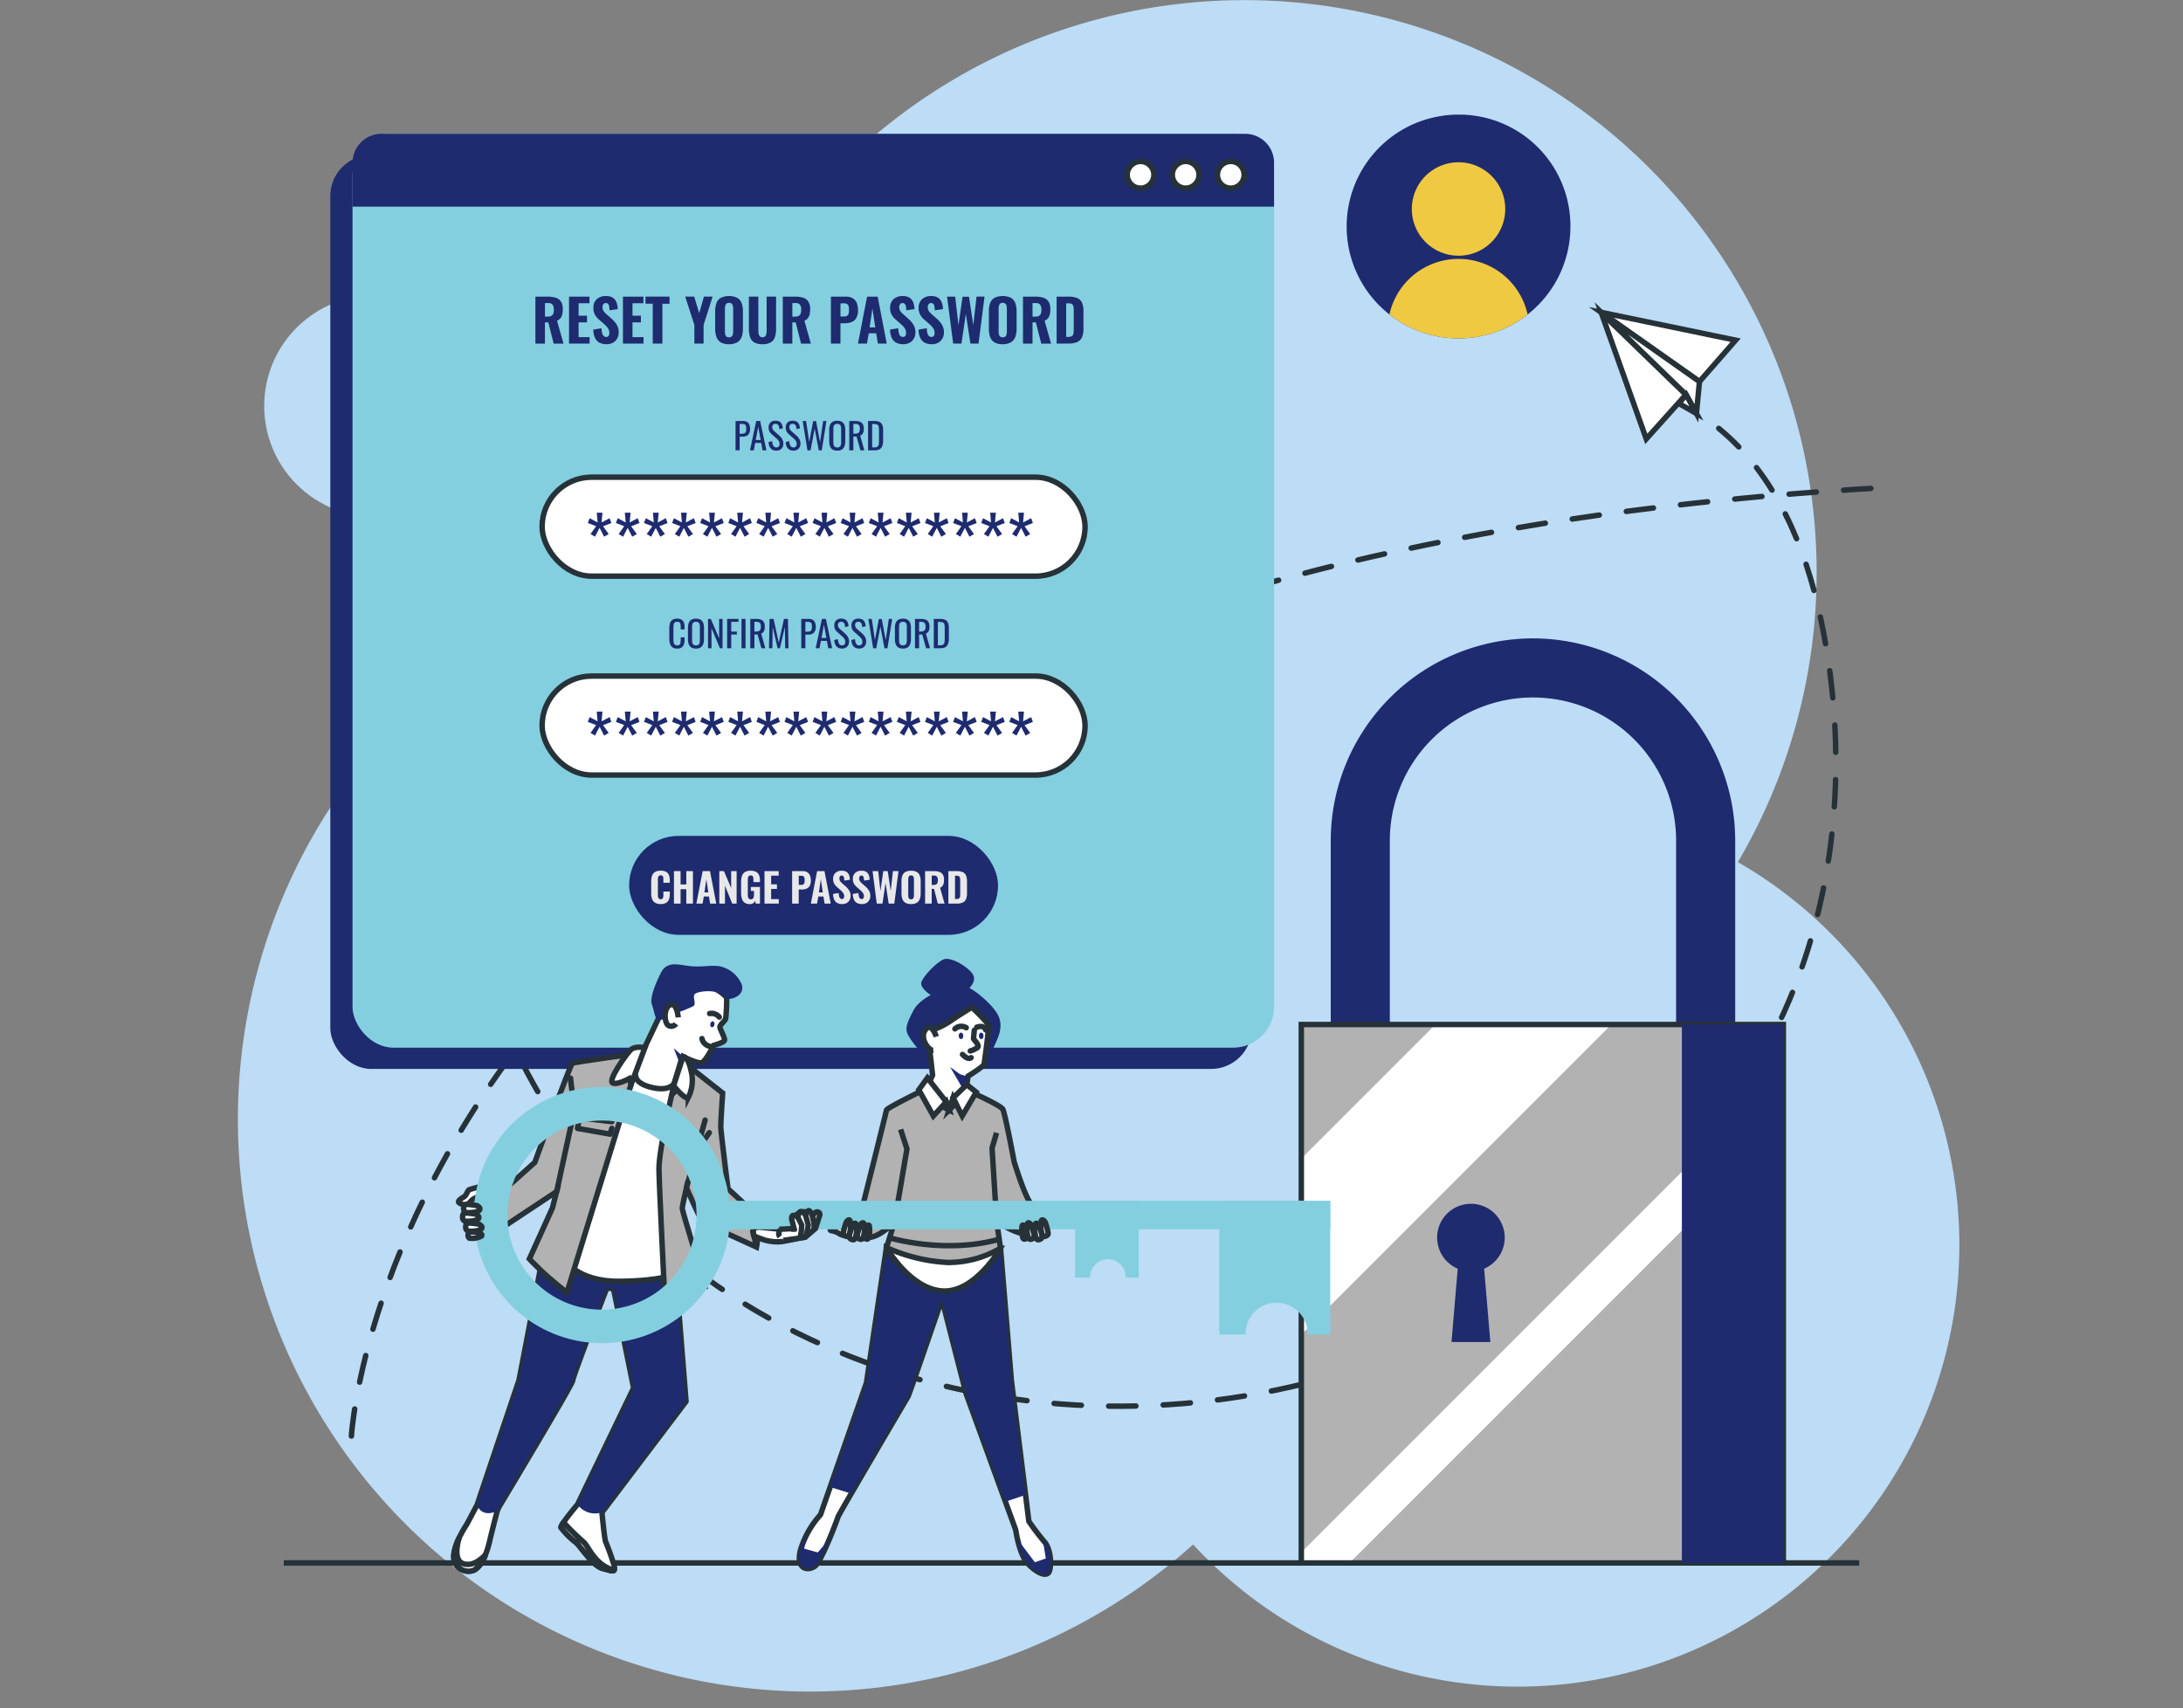 <svg xmlns="http://www.w3.org/2000/svg" xmlns:xlink="http://www.w3.org/1999/xlink" width="400" height="313" viewBox="0 0 400 313">
  <rect x="0" y="0" width="400" height="313" fill="#808080" stroke="none"/>
  <defs>
    <clipPath id="clip-path">
      <rect id="Rectángulo_303452" data-name="Rectángulo 303452" width="400" height="313" transform="translate(-3355 -10734)" fill="none" stroke="#707070" stroke-width="1"/>
    </clipPath>
  </defs>
  <g id="Grupo_215600" data-name="Grupo 215600" transform="translate(3355 10734)">
    <g id="Enmascarar_grupo_68" data-name="Enmascarar grupo 68" clip-path="url(#clip-path)">
      <g id="Grupo_213871" data-name="Grupo 213871" transform="translate(9 -44)">
        <g id="Grupo_210695" data-name="Grupo 210695" transform="translate(-3324 -10690)">
          <g id="Grupo_210649" data-name="Grupo 210649" transform="translate(3.535)">
            <path id="Trazado_222249" data-name="Trazado 222249" d="M526.418,378.948a104.857,104.857,0,1,0-195.273-54.626,104.85,104.85,0,1,0,95.448,179.661,80.929,80.929,0,1,0,99.826-125.035Z" transform="translate(-251.512 -220.984)" fill="#bddcf6" fill-rule="evenodd"/>
          </g>
          <g id="Grupo_210650" data-name="Grupo 210650" transform="translate(0 45.677)">
            <circle id="Elipse_16235" data-name="Elipse 16235" cx="20.305" cy="20.305" r="20.305" transform="translate(0 28.715) rotate(-45)" fill="#bddcf6"/>
          </g>
          <g id="Grupo_210651" data-name="Grupo 210651" transform="translate(46.04 32.532)">
            <ellipse id="Elipse_16236" data-name="Elipse 16236" cx="10.093" cy="10.034" rx="10.093" ry="10.034" transform="translate(0 19.871) rotate(-79.857)" fill="#bddcf6"/>
          </g>
        </g>
        <g id="Grupo_213870" data-name="Grupo 213870" transform="translate(-3327.504 -10699.556)">
          <line id="Línea_524" data-name="Línea 524" x1="288.667" transform="translate(15.504 295.938)" fill="none" stroke="#263238" stroke-miterlimit="10" stroke-width="1"/>
          <g id="Grupo_213836" data-name="Grupo 213836" transform="translate(27.891 88.05)">
            <path id="Trazado_225378" data-name="Trazado 225378" d="M35.874,316.769s9.115-159.4,282.8-173.886" transform="translate(-35.874 -132.132)" fill="none" stroke="#263238" stroke-linecap="round" stroke-linejoin="round" stroke-width="1" stroke-dasharray="5"/>
            <path id="Trazado_225379" data-name="Trazado 225379" d="M302.444,125.55c10.418,8.5,15.887,21.748,18.631,34.6,5.693,26.663,3.026,55.371-10.2,79.477-13.961,25.449-38.615,43.781-65.1,54.673-56.148,23.09-127.621,7.951-159.505-46.837q-.518-.894-1.024-1.8c-3.09-5.527-5.945-11.493-7.172-17.749" transform="translate(-51.899 -125.55)" fill="none" stroke="#263238" stroke-linecap="round" stroke-linejoin="round" stroke-width="1" stroke-dasharray="5"/>
          </g>
          <rect id="Rectángulo_303453" data-name="Rectángulo 303453" width="168.857" height="167.451" rx="7.487" transform="translate(24.029 37.97)" fill="#1e2b6f"/>
          <g id="Grupo_213838" data-name="Grupo 213838" transform="translate(28.098 34.072)">
            <rect id="Rectángulo_303454" data-name="Rectángulo 303454" width="168.857" height="167.451" rx="7.487" transform="translate(0 0)" fill="#83cfdf"/>
            <rect id="Rectángulo_303455" data-name="Rectángulo 303455" width="99.486" height="18.133" rx="9.066" transform="translate(34.74 99.36)" fill="#fff" stroke="#263238" stroke-miterlimit="10" stroke-width="1"/>
            <rect id="Rectángulo_303456" data-name="Rectángulo 303456" width="99.486" height="18.133" rx="9.066" transform="translate(34.74 62.92)" fill="#fff" stroke="#263238" stroke-miterlimit="10" stroke-width="1"/>
            <rect id="Rectángulo_303457" data-name="Rectángulo 303457" width="67.597" height="18.133" rx="9.066" transform="translate(50.684 128.645)" fill="#1e2b6f"/>
            <path id="Trazado_225380" data-name="Trazado 225380" d="M205.064,51.884V43.83a5.3,5.3,0,0,0-5.3-5.3H41.509a5.3,5.3,0,0,0-5.3,5.3v8.054Z" transform="translate(-36.207 -38.528)" fill="#1e2b6f"/>
            <g id="Grupo_213837" data-name="Grupo 213837" transform="translate(141.946 5.063)">
              <circle id="Elipse_16449" data-name="Elipse 16449" cx="2.449" cy="2.449" r="2.449" transform="translate(0 0)" fill="#fff" stroke="#263238" stroke-miterlimit="10" stroke-width="1"/>
              <circle id="Elipse_16450" data-name="Elipse 16450" cx="2.449" cy="2.449" r="2.449" transform="translate(8.267 0)" fill="#fff" stroke="#263238" stroke-miterlimit="10" stroke-width="1"/>
              <path id="Trazado_225381" data-name="Trazado 225381" d="M296.6,49.14a2.449,2.449,0,1,0-2.449,2.449A2.449,2.449,0,0,0,296.6,49.14Z" transform="translate(-275.171 -46.691)" fill="#fff" stroke="#263238" stroke-miterlimit="10" stroke-width="1"/>
            </g>
          </g>
          <g id="Grupo_213840" data-name="Grupo 213840" transform="translate(210.25 30.556)">
            <path id="Trazado_225382" data-name="Trazado 225382" d="M370.877,53.368a20.5,20.5,0,1,1-20.5-20.509A20.412,20.412,0,0,1,370.877,53.368Z" transform="translate(-329.869 -32.859)" fill="#1e2b6f"/>
            <g id="Grupo_213839" data-name="Grupo 213839" transform="translate(7.842 8.734)">
              <path id="Trazado_225383" data-name="Trazado 225383" d="M366.249,55.5a8.561,8.561,0,1,0-8.562,8.562A8.562,8.562,0,0,0,366.249,55.5Z" transform="translate(-345.023 -46.94)" fill="#f0c942"/>
              <path id="Trazado_225384" data-name="Trazado 225384" d="M367.836,85.668a20.476,20.476,0,0,1-25.325,0,12.964,12.964,0,0,1,25.325,0Z" transform="translate(-342.511 -57.779)" fill="#f0c942"/>
            </g>
          </g>
          <g id="Grupo_213841" data-name="Grupo 213841" transform="translate(256.889 66.79)">
            <path id="Trazado_225385" data-name="Trazado 225385" d="M405.06,91.275l24.641,5.1-6.626,7.586Z" transform="translate(-405.06 -91.275)" fill="#fff" stroke="#263238" stroke-miterlimit="10" stroke-width="1"/>
            <path id="Trazado_225386" data-name="Trazado 225386" d="M405.06,91.275l8.268,23.186,7.286-8.116Z" transform="translate(-405.06 -91.275)" fill="#fff" stroke="#263238" stroke-miterlimit="10" stroke-width="1"/>
            <path id="Trazado_225387" data-name="Trazado 225387" d="M423.076,103.965l-.561,5.836-1.9-3.457L405.06,91.275Z" transform="translate(-405.06 -91.275)" fill="#fff" stroke="#263238" stroke-miterlimit="10" stroke-width="1"/>
            <path id="Trazado_225388" data-name="Trazado 225388" d="M431.237,119.026l-3.2-1.82,1.305-1.637Z" transform="translate(-413.783 -100.5)" fill="#fff" stroke="#263238" stroke-miterlimit="10" stroke-width="1"/>
          </g>
          <g id="Grupo_213845" data-name="Grupo 213845" transform="translate(201.948 126.53)">
            <g id="Grupo_213842" data-name="Grupo 213842" transform="translate(5.394)">
              <path id="Trazado_225389" data-name="Trazado 225389" d="M336.008,284.286V224.642a26.229,26.229,0,1,1,52.458,0v59.644h10.826V224.642a37.1,37.1,0,0,0-37.055-37.055h0a37.1,37.1,0,0,0-37.055,37.055v59.644Z" transform="translate(-325.182 -187.587)" fill="#1e2b6f"/>
            </g>
            <g id="Grupo_213844" data-name="Grupo 213844" transform="translate(0 70.75)">
              <rect id="Rectángulo_303458" data-name="Rectángulo 303458" width="88.323" height="98.658" fill="#b2b2b2"/>
              <g id="Grupo_213843" data-name="Grupo 213843">
                <path id="Trazado_225390" data-name="Trazado 225390" d="M404.808,315.178,316.486,403.5v1.943h8.831l79.492-79.492Z" transform="translate(-316.486 -306.786)" fill="#fff"/>
                <path id="Trazado_225391" data-name="Trazado 225391" d="M316.486,326.218V358.46L373.3,301.648H341.055Z" transform="translate(-316.486 -301.648)" fill="#fff"/>
              </g>
              <rect id="Rectángulo_303459" data-name="Rectángulo 303459" width="88.323" height="98.658" fill="none" stroke="#263238" stroke-miterlimit="10" stroke-width="1"/>
              <rect id="Rectángulo_303460" data-name="Rectángulo 303460" width="18.589" height="98.658" transform="translate(69.733)" fill="#1e2b6f"/>
              <path id="Trazado_225392" data-name="Trazado 225392" d="M368.992,360.794a6.191,6.191,0,1,0-8.611,5.7l-1.136,13.442h7.114l-1.136-13.442A6.191,6.191,0,0,0,368.992,360.794Z" transform="translate(-331.722 -321.756)" fill="#1e2b6f"/>
            </g>
          </g>
          <g id="Grupo_213852" data-name="Grupo 213852" transform="translate(61.609 63.798)">
            <g id="Grupo_213846" data-name="Grupo 213846" transform="translate(9.596 76.142)">
              <path id="Trazado_225393" data-name="Trazado 225393" d="M107.024,213.605l-.815-.492,1.022-1.436-1.527-.582.337-.88,1.462.776-.156-1.785H108.4l-.168,1.785,1.475-.776.323.88-1.527.6,1.035,1.423-.84.492-.828-1.618Z" transform="translate(-105.704 -209.206)" fill="#1e2b6f"/>
              <path id="Trazado_225394" data-name="Trazado 225394" d="M115.326,213.605l-.816-.492,1.022-1.436-1.527-.582.336-.88,1.462.776-.155-1.785H116.7l-.169,1.785,1.475-.776.323.88-1.527.6,1.035,1.423-.841.492-.828-1.618Z" transform="translate(-108.856 -209.206)" fill="#1e2b6f"/>
              <path id="Trazado_225395" data-name="Trazado 225395" d="M123.627,213.605l-.815-.492,1.022-1.436-1.527-.582.337-.88,1.461.776-.155-1.785H125l-.168,1.785,1.474-.776.324.88-1.527.6,1.035,1.423-.84.492-.828-1.618Z" transform="translate(-112.009 -209.206)" fill="#1e2b6f"/>
              <path id="Trazado_225396" data-name="Trazado 225396" d="M131.928,213.605l-.815-.492,1.022-1.436-1.527-.582.336-.88,1.462.776-.155-1.785H133.3l-.169,1.785,1.475-.776.323.88-1.527.6,1.035,1.423-.841.492-.828-1.618Z" transform="translate(-115.161 -209.206)" fill="#1e2b6f"/>
              <path id="Trazado_225397" data-name="Trazado 225397" d="M140.23,213.605l-.815-.492,1.022-1.436-1.527-.582.336-.88,1.462.776-.155-1.785H141.6l-.168,1.785,1.475-.776.323.88-1.527.6,1.035,1.423-.841.492-.828-1.618Z" transform="translate(-118.313 -209.206)" fill="#1e2b6f"/>
              <path id="Trazado_225398" data-name="Trazado 225398" d="M148.532,213.605l-.815-.492,1.022-1.436-1.527-.582.337-.88,1.461.776-.155-1.785H149.9l-.168,1.785,1.474-.776.324.88-1.526.6,1.035,1.423-.84.492-.829-1.618Z" transform="translate(-121.466 -209.206)" fill="#1e2b6f"/>
              <path id="Trazado_225399" data-name="Trazado 225399" d="M156.833,213.605l-.815-.492,1.022-1.436-1.527-.582.336-.88,1.462.776-.156-1.785H158.2l-.168,1.785,1.475-.776.323.88-1.527.6,1.035,1.423-.841.492-.828-1.618Z" transform="translate(-124.618 -209.206)" fill="#1e2b6f"/>
              <path id="Trazado_225400" data-name="Trazado 225400" d="M165.135,213.605l-.815-.492,1.022-1.436-1.527-.582.336-.88,1.462.776-.155-1.785h1.048l-.168,1.785,1.474-.776.324.88-1.527.6,1.035,1.423-.84.492-.829-1.618Z" transform="translate(-127.77 -209.206)" fill="#1e2b6f"/>
              <path id="Trazado_225401" data-name="Trazado 225401" d="M173.436,213.605l-.815-.492,1.022-1.436-1.526-.582.336-.88,1.462.776-.156-1.785h1.048l-.168,1.785,1.475-.776.323.88-1.527.6,1.035,1.423-.841.492-.828-1.618Z" transform="translate(-130.922 -209.206)" fill="#1e2b6f"/>
              <path id="Trazado_225402" data-name="Trazado 225402" d="M181.738,213.605l-.815-.492,1.022-1.436-1.527-.582.336-.88,1.462.776-.155-1.785h1.048l-.168,1.785,1.474-.776.324.88-1.526.6,1.035,1.423-.84.492-.829-1.618Z" transform="translate(-134.075 -209.206)" fill="#1e2b6f"/>
              <path id="Trazado_225403" data-name="Trazado 225403" d="M190.04,213.605l-.815-.492,1.022-1.436-1.527-.582.336-.88,1.462.776-.155-1.785h1.048l-.168,1.785,1.474-.776.324.88-1.527.6,1.035,1.423-.841.492-.828-1.618Z" transform="translate(-137.227 -209.206)" fill="#1e2b6f"/>
              <path id="Trazado_225404" data-name="Trazado 225404" d="M198.341,213.605l-.815-.492,1.022-1.436-1.527-.582.337-.88,1.462.776-.156-1.785h1.048l-.168,1.785,1.475-.776.323.88-1.527.6,1.035,1.423-.84.492-.828-1.618Z" transform="translate(-140.379 -209.206)" fill="#1e2b6f"/>
              <path id="Trazado_225405" data-name="Trazado 225405" d="M206.643,213.605l-.816-.492,1.022-1.436-1.526-.582.336-.88,1.462.776-.155-1.785h1.048l-.169,1.785,1.475-.776.324.88-1.527.6,1.035,1.423-.841.492-.828-1.618Z" transform="translate(-143.532 -209.206)" fill="#1e2b6f"/>
              <path id="Trazado_225406" data-name="Trazado 225406" d="M214.944,213.605l-.815-.492,1.022-1.436-1.527-.582.337-.88,1.462.776-.156-1.785h1.048l-.168,1.785,1.475-.776.323.88-1.527.6,1.035,1.423-.84.492-.828-1.618Z" transform="translate(-146.684 -209.206)" fill="#1e2b6f"/>
              <path id="Trazado_225407" data-name="Trazado 225407" d="M223.246,213.605l-.816-.492,1.022-1.436-1.527-.582.336-.88,1.462.776-.155-1.785h1.048l-.169,1.785,1.475-.776.324.88-1.527.6,1.035,1.423-.841.492-.828-1.618Z" transform="translate(-149.836 -209.206)" fill="#1e2b6f"/>
              <path id="Trazado_225408" data-name="Trazado 225408" d="M231.547,213.605l-.815-.492,1.022-1.436-1.527-.582.337-.88,1.462.776-.156-1.785h1.048l-.168,1.785,1.475-.776.323.88-1.527.6,1.035,1.423-.84.492-.828-1.618Z" transform="translate(-152.988 -209.206)" fill="#1e2b6f"/>
            </g>
            <g id="Grupo_213847" data-name="Grupo 213847" transform="translate(9.596 39.702)">
              <path id="Trazado_225409" data-name="Trazado 225409" d="M107.024,154.856l-.815-.491,1.022-1.437-1.527-.582.337-.88,1.462.777-.156-1.786H108.4l-.168,1.786,1.475-.777.323.88-1.527.595,1.035,1.424-.84.491-.828-1.617Z" transform="translate(-105.704 -150.457)" fill="#1e2b6f"/>
              <path id="Trazado_225410" data-name="Trazado 225410" d="M115.326,154.856l-.816-.491,1.022-1.437-1.527-.582.336-.88,1.462.777-.155-1.786H116.7l-.169,1.786,1.475-.777.323.88-1.527.595,1.035,1.424-.841.491-.828-1.617Z" transform="translate(-108.856 -150.457)" fill="#1e2b6f"/>
              <path id="Trazado_225411" data-name="Trazado 225411" d="M123.627,154.856l-.815-.491,1.022-1.437-1.527-.582.337-.88,1.461.777-.155-1.786H125l-.168,1.786,1.474-.777.324.88-1.527.595,1.035,1.424-.84.491-.828-1.617Z" transform="translate(-112.009 -150.457)" fill="#1e2b6f"/>
              <path id="Trazado_225412" data-name="Trazado 225412" d="M131.928,154.856l-.815-.491,1.022-1.437-1.527-.582.336-.88,1.462.777-.155-1.786H133.3l-.169,1.786,1.475-.777.323.88-1.527.595,1.035,1.424-.841.491-.828-1.617Z" transform="translate(-115.161 -150.457)" fill="#1e2b6f"/>
              <path id="Trazado_225413" data-name="Trazado 225413" d="M140.23,154.856l-.815-.491,1.022-1.437-1.527-.582.336-.88,1.462.777-.155-1.786H141.6l-.168,1.786,1.475-.777.323.88-1.527.595,1.035,1.424-.841.491-.828-1.617Z" transform="translate(-118.313 -150.457)" fill="#1e2b6f"/>
              <path id="Trazado_225414" data-name="Trazado 225414" d="M148.532,154.856l-.815-.491,1.022-1.437-1.527-.582.337-.88,1.461.777-.155-1.786H149.9l-.168,1.786,1.474-.777.324.88-1.526.595,1.035,1.424-.84.491-.829-1.617Z" transform="translate(-121.466 -150.457)" fill="#1e2b6f"/>
              <path id="Trazado_225415" data-name="Trazado 225415" d="M156.833,154.856l-.815-.491,1.022-1.437-1.527-.582.336-.88,1.462.777-.156-1.786H158.2l-.168,1.786,1.475-.777.323.88-1.527.595,1.035,1.424-.841.491-.828-1.617Z" transform="translate(-124.618 -150.457)" fill="#1e2b6f"/>
              <path id="Trazado_225416" data-name="Trazado 225416" d="M165.135,154.856l-.815-.491,1.022-1.437-1.527-.582.336-.88,1.462.777-.155-1.786h1.048l-.168,1.786,1.474-.777.324.88-1.527.595,1.035,1.424-.84.491-.829-1.617Z" transform="translate(-127.77 -150.457)" fill="#1e2b6f"/>
              <path id="Trazado_225417" data-name="Trazado 225417" d="M173.436,154.856l-.815-.491,1.022-1.437-1.526-.582.336-.88,1.462.777-.156-1.786h1.048l-.168,1.786,1.475-.777.323.88-1.527.595,1.035,1.424-.841.491-.828-1.617Z" transform="translate(-130.922 -150.457)" fill="#1e2b6f"/>
              <path id="Trazado_225418" data-name="Trazado 225418" d="M181.738,154.856l-.815-.491,1.022-1.437-1.527-.582.336-.88,1.462.777-.155-1.786h1.048l-.168,1.786,1.474-.777.324.88-1.526.595,1.035,1.424-.84.491-.829-1.617Z" transform="translate(-134.075 -150.457)" fill="#1e2b6f"/>
              <path id="Trazado_225419" data-name="Trazado 225419" d="M190.04,154.856l-.815-.491,1.022-1.437-1.527-.582.336-.88,1.462.777-.155-1.786h1.048l-.168,1.786,1.474-.777.324.88-1.527.595,1.035,1.424-.841.491-.828-1.617Z" transform="translate(-137.227 -150.457)" fill="#1e2b6f"/>
              <path id="Trazado_225420" data-name="Trazado 225420" d="M198.341,154.856l-.815-.491,1.022-1.437-1.527-.582.337-.88,1.462.777-.156-1.786h1.048l-.168,1.786,1.475-.777.323.88-1.527.595,1.035,1.424-.84.491-.828-1.617Z" transform="translate(-140.379 -150.457)" fill="#1e2b6f"/>
              <path id="Trazado_225421" data-name="Trazado 225421" d="M206.643,154.856l-.816-.491,1.022-1.437-1.526-.582.336-.88,1.462.777-.155-1.786h1.048l-.169,1.786,1.475-.777.324.88-1.527.595,1.035,1.424-.841.491-.828-1.617Z" transform="translate(-143.532 -150.457)" fill="#1e2b6f"/>
              <path id="Trazado_225422" data-name="Trazado 225422" d="M214.944,154.856l-.815-.491,1.022-1.437-1.527-.582.337-.88,1.462.777-.156-1.786h1.048l-.168,1.786,1.475-.777.323.88-1.527.595,1.035,1.424-.84.491-.828-1.617Z" transform="translate(-146.684 -150.457)" fill="#1e2b6f"/>
              <path id="Trazado_225423" data-name="Trazado 225423" d="M223.246,154.856l-.816-.491,1.022-1.437-1.527-.582.336-.88,1.462.777-.155-1.786h1.048l-.169,1.786,1.475-.777.324.88-1.527.595,1.035,1.424-.841.491-.828-1.617Z" transform="translate(-149.836 -150.457)" fill="#1e2b6f"/>
              <path id="Trazado_225424" data-name="Trazado 225424" d="M231.547,154.856l-.815-.491,1.022-1.437-1.527-.582.337-.88,1.462.777-.156-1.786h1.048l-.168,1.786,1.475-.777.323.88-1.527.595,1.035,1.424-.84.491-.828-1.617Z" transform="translate(-152.988 -150.457)" fill="#1e2b6f"/>
            </g>
            <g id="Grupo_213848" data-name="Grupo 213848" transform="translate(36.675 22.85)">
              <path id="Trazado_225425" data-name="Trazado 225425" d="M149.36,128.739v-5.375h1.334a1.479,1.479,0,0,1,.774.176,1.017,1.017,0,0,1,.421.507,2.158,2.158,0,0,1,.133.8,1.694,1.694,0,0,1-.149.736,1.083,1.083,0,0,1-.442.481,1.442,1.442,0,0,1-.73.169h-.591v2.5Zm.749-3.039h.346a1.433,1.433,0,0,0,.511-.073.464.464,0,0,0,.265-.256,1.33,1.33,0,0,0,.079-.514,2.383,2.383,0,0,0-.056-.591.412.412,0,0,0-.236-.285,1.447,1.447,0,0,0-.557-.08h-.352Z" transform="translate(-149.36 -123.317)" fill="#1e2b6f"/>
              <path id="Trazado_225426" data-name="Trazado 225426" d="M153.618,128.739l1.141-5.375h.723l1.148,5.375h-.71l-.246-1.354H154.58l-.259,1.354Zm1.061-1.891h.9l-.452-2.423Z" transform="translate(-150.977 -123.317)" fill="#1e2b6f"/>
              <path id="Trazado_225427" data-name="Trazado 225427" d="M160.522,128.77a1.4,1.4,0,0,1-.773-.2,1.258,1.258,0,0,1-.468-.551,2.28,2.28,0,0,1-.185-.816l.663-.179a3,3,0,0,0,.09.55.99.99,0,0,0,.229.435.582.582,0,0,0,.445.169.57.57,0,0,0,.441-.163.667.667,0,0,0,.15-.468.955.955,0,0,0-.166-.587,3.024,3.024,0,0,0-.418-.448l-.9-.8a1.521,1.521,0,0,1-.392-.508,1.635,1.635,0,0,1-.126-.68,1.213,1.213,0,0,1,.338-.916,1.279,1.279,0,0,1,.923-.325,1.735,1.735,0,0,1,.561.083.986.986,0,0,1,.4.256,1.258,1.258,0,0,1,.259.434,2.455,2.455,0,0,1,.129.614l-.637.172a2.633,2.633,0,0,0-.079-.488A.726.726,0,0,0,160.8,124a.615.615,0,0,0-.428-.136.6.6,0,0,0-.435.149.581.581,0,0,0-.156.441.874.874,0,0,0,.082.405,1.194,1.194,0,0,0,.269.325l.909.8a2.829,2.829,0,0,1,.538.634,1.6,1.6,0,0,1,.232.872,1.356,1.356,0,0,1-.166.687,1.12,1.12,0,0,1-.455.442A1.4,1.4,0,0,1,160.522,128.77Z" transform="translate(-153.057 -123.289)" fill="#1e2b6f"/>
              <path id="Trazado_225428" data-name="Trazado 225428" d="M165.582,128.77a1.4,1.4,0,0,1-.773-.2,1.252,1.252,0,0,1-.468-.551,2.279,2.279,0,0,1-.186-.816l.664-.179a2.953,2.953,0,0,0,.089.55.99.99,0,0,0,.229.435.579.579,0,0,0,.444.169.57.57,0,0,0,.441-.163.667.667,0,0,0,.149-.468.959.959,0,0,0-.166-.587,3.059,3.059,0,0,0-.418-.448l-.9-.8a1.519,1.519,0,0,1-.391-.508,1.625,1.625,0,0,1-.126-.68,1.211,1.211,0,0,1,.338-.916,1.277,1.277,0,0,1,.922-.325,1.729,1.729,0,0,1,.561.083.988.988,0,0,1,.405.256,1.257,1.257,0,0,1,.259.434,2.48,2.48,0,0,1,.13.614l-.638.172a2.632,2.632,0,0,0-.079-.488.726.726,0,0,0-.209-.359.613.613,0,0,0-.428-.136.6.6,0,0,0-.435.149.583.583,0,0,0-.156.441.874.874,0,0,0,.083.405,1.179,1.179,0,0,0,.269.325l.909.8a2.845,2.845,0,0,1,.538.634,1.6,1.6,0,0,1,.232.872,1.357,1.357,0,0,1-.166.687,1.117,1.117,0,0,1-.455.442A1.4,1.4,0,0,1,165.582,128.77Z" transform="translate(-154.978 -123.289)" fill="#1e2b6f"/>
              <path id="Trazado_225429" data-name="Trazado 225429" d="M170.059,128.739l-.876-5.375h.624l.577,3.862.723-3.843h.531l.73,3.862.564-3.882h.61l-.863,5.375h-.544l-.75-3.982-.757,3.982Z" transform="translate(-156.887 -123.317)" fill="#1e2b6f"/>
              <path id="Trazado_225430" data-name="Trazado 225430" d="M178.5,128.77a1.57,1.57,0,0,1-.869-.212,1.164,1.164,0,0,1-.465-.607,2.777,2.777,0,0,1-.14-.925v-2.038a2.612,2.612,0,0,1,.143-.912,1.141,1.141,0,0,1,.465-.584,1.616,1.616,0,0,1,.866-.2,1.576,1.576,0,0,1,.863.206,1.165,1.165,0,0,1,.462.584,2.588,2.588,0,0,1,.142.909v2.044a2.676,2.676,0,0,1-.142.916,1.214,1.214,0,0,1-.462.607A1.517,1.517,0,0,1,178.5,128.77Zm0-.59a.709.709,0,0,0,.452-.123.61.61,0,0,0,.205-.345,2.265,2.265,0,0,0,.053-.522v-2.355a2.175,2.175,0,0,0-.053-.514.575.575,0,0,0-.205-.332.738.738,0,0,0-.452-.117.753.753,0,0,0-.455.117.57.57,0,0,0-.209.332,2.178,2.178,0,0,0-.053.514v2.355a2.267,2.267,0,0,0,.053.522.6.6,0,0,0,.209.345A.723.723,0,0,0,178.5,128.18Z" transform="translate(-159.865 -123.289)" fill="#1e2b6f"/>
              <path id="Trazado_225431" data-name="Trazado 225431" d="M182.952,128.739v-5.375h1.082a2.388,2.388,0,0,1,.889.143.994.994,0,0,1,.521.458,1.745,1.745,0,0,1,.169.826,2.27,2.27,0,0,1-.066.568,1.1,1.1,0,0,1-.213.431.825.825,0,0,1-.385.256l.763,2.694h-.723l-.7-2.521H183.7v2.521Zm.749-3.059h.286a1.407,1.407,0,0,0,.517-.08.534.534,0,0,0,.292-.272,1.262,1.262,0,0,0,.092-.538,1.069,1.069,0,0,0-.172-.68.866.866,0,0,0-.684-.21H183.7Z" transform="translate(-162.116 -123.317)" fill="#1e2b6f"/>
              <path id="Trazado_225432" data-name="Trazado 225432" d="M188.5,128.739v-5.375h1.168a2.057,2.057,0,0,1,.946.182,1.05,1.05,0,0,1,.5.548,2.406,2.406,0,0,1,.149.909v1.977a2.707,2.707,0,0,1-.149.962,1.151,1.151,0,0,1-.484.594,1.732,1.732,0,0,1-.9.2Zm.75-.538h.425a.85.85,0,0,0,.584-.159.725.725,0,0,0,.21-.464,6.381,6.381,0,0,0,.036-.737V125.1a3.5,3.5,0,0,0-.053-.677.57.57,0,0,0-.233-.378,1.039,1.039,0,0,0-.564-.119h-.405Z" transform="translate(-164.224 -123.317)" fill="#1e2b6f"/>
            </g>
            <g id="Grupo_213849" data-name="Grupo 213849">
              <path id="Trazado_225433" data-name="Trazado 225433" d="M90.233,95.227v-8.6h2.231a4.968,4.968,0,0,1,1.492.2,1.74,1.74,0,0,1,.956.7,2.458,2.458,0,0,1,.335,1.381,4.393,4.393,0,0,1-.091.94,1.813,1.813,0,0,1-.319.711,1.569,1.569,0,0,1-.643.484l1.19,4.2h-1.8l-.988-3.9h-.616v3.9Zm1.753-4.94h.51a1.37,1.37,0,0,0,.669-.138.756.756,0,0,0,.345-.42,2.085,2.085,0,0,0,.1-.7,1.587,1.587,0,0,0-.218-.908.925.925,0,0,0-.813-.313h-.595Z" transform="translate(-90.233 -86.516)" fill="#1e2b6f"/>
              <path id="Trazado_225434" data-name="Trazado 225434" d="M100.167,95.227v-8.6h3.75v1.211h-2v2.284h1.54v1.221h-1.54v2.7h2.018v1.19Z" transform="translate(-94.005 -86.516)" fill="#1e2b6f"/>
              <path id="Trazado_225435" data-name="Trazado 225435" d="M109.768,95.278a2.73,2.73,0,0,1-1.328-.292,1.852,1.852,0,0,1-.8-.881,4.078,4.078,0,0,1-.313-1.5l1.509-.254a4.406,4.406,0,0,0,.112.887,1.075,1.075,0,0,0,.276.531.648.648,0,0,0,.462.175.485.485,0,0,0,.462-.212.964.964,0,0,0,.122-.489,1.528,1.528,0,0,0-.261-.908,4.337,4.337,0,0,0-.685-.738l-.893-.775a3.6,3.6,0,0,1-.781-.914,2.419,2.419,0,0,1-.3-1.254,2.1,2.1,0,0,1,.622-1.631,2.432,2.432,0,0,1,1.705-.568,2.33,2.33,0,0,1,1.063.212,1.629,1.629,0,0,1,.643.569,2.335,2.335,0,0,1,.319.775,5.247,5.247,0,0,1,.111.834l-1.5.223a6.753,6.753,0,0,0-.069-.69.943.943,0,0,0-.191-.468.53.53,0,0,0-.43-.17.507.507,0,0,0-.457.228.906.906,0,0,0-.149.5,1.269,1.269,0,0,0,.207.749,3.673,3.673,0,0,0,.569.611l.871.765a4.955,4.955,0,0,1,.929,1.067,2.675,2.675,0,0,1,.388,1.482,2.189,2.189,0,0,1-.276,1.094,1.972,1.972,0,0,1-.77.765A2.343,2.343,0,0,1,109.768,95.278Z" transform="translate(-96.723 -86.451)" fill="#1e2b6f"/>
              <path id="Trazado_225436" data-name="Trazado 225436" d="M116.094,95.227v-8.6h3.75v1.211h-2v2.284h1.541v1.221h-1.541v2.7h2.019v1.19Z" transform="translate(-100.053 -86.516)" fill="#1e2b6f"/>
              <path id="Trazado_225437" data-name="Trazado 225437" d="M124.083,95.227v-7.3h-1.327V86.622h4.4v1.306h-1.307v7.3Z" transform="translate(-102.583 -86.516)" fill="#1e2b6f"/>
              <path id="Trazado_225438" data-name="Trazado 225438" d="M136.164,95.227v-3.41l-1.678-5.195h1.647l.924,3.028.86-3.028h1.594l-1.657,5.195v3.41Z" transform="translate(-107.037 -86.516)" fill="#1e2b6f"/>
              <path id="Trazado_225439" data-name="Trazado 225439" d="M145.869,95.278a2.847,2.847,0,0,1-1.5-.339,1.9,1.9,0,0,1-.791-.973,4.294,4.294,0,0,1-.239-1.513V89.245a4.253,4.253,0,0,1,.239-1.509,1.844,1.844,0,0,1,.791-.956,3.583,3.583,0,0,1,3.012,0,1.865,1.865,0,0,1,.8.956,4.2,4.2,0,0,1,.239,1.5v3.208a4.28,4.28,0,0,1-.239,1.513,1.886,1.886,0,0,1-.8.973A2.9,2.9,0,0,1,145.869,95.278Zm0-1.264a.7.7,0,0,0,.5-.154.773.773,0,0,0,.213-.414,2.788,2.788,0,0,0,.053-.558V88.82a2.716,2.716,0,0,0-.053-.553.77.77,0,0,0-.213-.409.7.7,0,0,0-.5-.154.663.663,0,0,0-.478.154.769.769,0,0,0-.212.409,2.713,2.713,0,0,0-.053.553v4.068a3.1,3.1,0,0,0,.048.558.744.744,0,0,0,.208.414A.677.677,0,0,0,145.869,94.014Z" transform="translate(-110.399 -86.451)" fill="#1e2b6f"/>
              <path id="Trazado_225440" data-name="Trazado 225440" d="M155.788,95.343a2.9,2.9,0,0,1-1.519-.334,1.777,1.777,0,0,1-.76-.966,4.744,4.744,0,0,1-.218-1.535V86.622h1.731v6.129a4.113,4.113,0,0,0,.048.627.979.979,0,0,0,.213.5.632.632,0,0,0,.5.192.644.644,0,0,0,.515-.192.944.944,0,0,0,.207-.5,4.551,4.551,0,0,0,.043-.627V86.622h1.731v5.885a4.745,4.745,0,0,1-.218,1.535,1.779,1.779,0,0,1-.759.966A2.9,2.9,0,0,1,155.788,95.343Z" transform="translate(-114.178 -86.516)" fill="#1e2b6f"/>
              <path id="Trazado_225441" data-name="Trazado 225441" d="M163.31,95.227v-8.6h2.231a4.968,4.968,0,0,1,1.492.2,1.743,1.743,0,0,1,.956.7,2.463,2.463,0,0,1,.334,1.381,4.436,4.436,0,0,1-.09.94,1.831,1.831,0,0,1-.319.711,1.571,1.571,0,0,1-.643.484l1.19,4.2h-1.8l-.987-3.9h-.616v3.9Zm1.753-4.94h.509a1.372,1.372,0,0,0,.67-.138.758.758,0,0,0,.345-.42,2.084,2.084,0,0,0,.1-.7,1.587,1.587,0,0,0-.218-.908.927.927,0,0,0-.813-.313h-.595Z" transform="translate(-117.982 -86.516)" fill="#1e2b6f"/>
              <path id="Trazado_225442" data-name="Trazado 225442" d="M177.524,95.227v-8.6h2.73a2.441,2.441,0,0,1,1.265.292,1.781,1.781,0,0,1,.728.844,3.364,3.364,0,0,1,.239,1.339,2.808,2.808,0,0,1-.313,1.444,1.734,1.734,0,0,1-.855.739,3.313,3.313,0,0,1-1.243.218h-.8v3.728Zm1.753-4.961h.616a1.164,1.164,0,0,0,.589-.122.624.624,0,0,0,.282-.388,2.6,2.6,0,0,0,.074-.68,3.123,3.123,0,0,0-.059-.659.678.678,0,0,0-.26-.414,1.089,1.089,0,0,0-.638-.149h-.605Z" transform="translate(-123.379 -86.516)" fill="#1e2b6f"/>
              <path id="Trazado_225443" data-name="Trazado 225443" d="M185.522,95.227l1.668-8.6h1.944l1.657,8.6h-1.625l-.308-1.891H187.5l-.329,1.891Zm2.135-2.964h1.031l-.521-3.474Z" transform="translate(-126.416 -86.516)" fill="#1e2b6f"/>
              <path id="Trazado_225444" data-name="Trazado 225444" d="M197.419,95.278a2.727,2.727,0,0,1-1.327-.292,1.852,1.852,0,0,1-.8-.881,4.065,4.065,0,0,1-.313-1.5l1.509-.254a4.365,4.365,0,0,0,.111.887,1.071,1.071,0,0,0,.277.531.647.647,0,0,0,.461.175.487.487,0,0,0,.463-.212.964.964,0,0,0,.122-.489,1.527,1.527,0,0,0-.26-.908,4.317,4.317,0,0,0-.685-.738l-.893-.775a3.6,3.6,0,0,1-.78-.914,2.42,2.42,0,0,1-.3-1.254,2.1,2.1,0,0,1,.622-1.631,2.429,2.429,0,0,1,1.705-.568,2.325,2.325,0,0,1,1.062.212,1.624,1.624,0,0,1,.643.569,2.335,2.335,0,0,1,.319.775,5.249,5.249,0,0,1,.112.834l-1.5.223a6.764,6.764,0,0,0-.069-.69.944.944,0,0,0-.192-.468.53.53,0,0,0-.43-.17.508.508,0,0,0-.457.228.905.905,0,0,0-.148.5,1.264,1.264,0,0,0,.207.749,3.641,3.641,0,0,0,.568.611l.871.765a4.958,4.958,0,0,1,.93,1.067,2.68,2.68,0,0,1,.388,1.482,2.183,2.183,0,0,1-.277,1.094,1.971,1.971,0,0,1-.77.765A2.345,2.345,0,0,1,197.419,95.278Z" transform="translate(-130.006 -86.451)" fill="#1e2b6f"/>
              <path id="Trazado_225445" data-name="Trazado 225445" d="M205.845,95.278a2.728,2.728,0,0,1-1.327-.292,1.852,1.852,0,0,1-.8-.881,4.065,4.065,0,0,1-.313-1.5l1.509-.254a4.369,4.369,0,0,0,.111.887,1.076,1.076,0,0,0,.276.531.649.649,0,0,0,.462.175.487.487,0,0,0,.463-.212.964.964,0,0,0,.122-.489,1.532,1.532,0,0,0-.26-.908,4.317,4.317,0,0,0-.685-.738l-.893-.775a3.6,3.6,0,0,1-.78-.914,2.419,2.419,0,0,1-.3-1.254,2.1,2.1,0,0,1,.622-1.631,2.429,2.429,0,0,1,1.705-.568,2.325,2.325,0,0,1,1.062.212,1.625,1.625,0,0,1,.643.569,2.335,2.335,0,0,1,.319.775,5.174,5.174,0,0,1,.111.834l-1.5.223a6.585,6.585,0,0,0-.069-.69.938.938,0,0,0-.191-.468.53.53,0,0,0-.43-.17.508.508,0,0,0-.457.228.905.905,0,0,0-.148.5,1.268,1.268,0,0,0,.207.749,3.673,3.673,0,0,0,.569.611l.871.765a4.958,4.958,0,0,1,.93,1.067,2.68,2.68,0,0,1,.388,1.482,2.183,2.183,0,0,1-.277,1.094,1.971,1.971,0,0,1-.77.765A2.345,2.345,0,0,1,205.845,95.278Z" transform="translate(-133.206 -86.451)" fill="#1e2b6f"/>
              <path id="Trazado_225446" data-name="Trazado 225446" d="M212.96,95.227l-1.115-8.6h1.487l.595,5.258.754-5.248h1.18l.786,5.237.595-5.248h1.466l-1.1,8.6h-1.487l-.839-5.449-.8,5.449Z" transform="translate(-136.412 -86.516)" fill="#1e2b6f"/>
              <path id="Trazado_225447" data-name="Trazado 225447" d="M226.721,95.278a2.847,2.847,0,0,1-1.5-.339,1.892,1.892,0,0,1-.791-.973,4.294,4.294,0,0,1-.239-1.513V89.245a4.253,4.253,0,0,1,.239-1.509,1.841,1.841,0,0,1,.791-.956,3.582,3.582,0,0,1,3.011,0,1.863,1.863,0,0,1,.8.956,4.2,4.2,0,0,1,.239,1.5v3.208a4.28,4.28,0,0,1-.239,1.513,1.884,1.884,0,0,1-.8.973A2.9,2.9,0,0,1,226.721,95.278Zm0-1.264a.7.7,0,0,0,.5-.154.778.778,0,0,0,.213-.414,2.831,2.831,0,0,0,.053-.558V88.82a2.758,2.758,0,0,0-.053-.553.774.774,0,0,0-.213-.409.7.7,0,0,0-.5-.154.662.662,0,0,0-.478.154.769.769,0,0,0-.212.409,2.67,2.67,0,0,0-.053.553v4.068a3.1,3.1,0,0,0,.048.558.747.747,0,0,0,.207.414A.68.68,0,0,0,226.721,94.014Z" transform="translate(-141.101 -86.451)" fill="#1e2b6f"/>
              <path id="Trazado_225448" data-name="Trazado 225448" d="M234.263,95.227v-8.6h2.231a4.968,4.968,0,0,1,1.492.2,1.743,1.743,0,0,1,.956.7,2.463,2.463,0,0,1,.334,1.381,4.436,4.436,0,0,1-.09.94,1.831,1.831,0,0,1-.319.711,1.573,1.573,0,0,1-.643.484l1.19,4.2h-1.8l-.987-3.9h-.616v3.9Zm1.753-4.94h.509a1.372,1.372,0,0,0,.67-.138.757.757,0,0,0,.345-.42,2.083,2.083,0,0,0,.1-.7,1.587,1.587,0,0,0-.218-.908.926.926,0,0,0-.813-.313h-.595Z" transform="translate(-144.924 -86.516)" fill="#1e2b6f"/>
              <path id="Trazado_225449" data-name="Trazado 225449" d="M244.2,95.227v-8.6h2.1A4.166,4.166,0,0,1,248,86.9a1.661,1.661,0,0,1,.866.881,3.957,3.957,0,0,1,.255,1.535v3.134a4.147,4.147,0,0,1-.255,1.572,1.706,1.706,0,0,1-.855.908,3.9,3.9,0,0,1-1.674.292ZM245.949,94h.372a1.192,1.192,0,0,0,.7-.154.691.691,0,0,0,.26-.457,4.449,4.449,0,0,0,.053-.749V89.1a3.012,3.012,0,0,0-.069-.718.626.626,0,0,0-.276-.4,1.344,1.344,0,0,0-.675-.128h-.361Z" transform="translate(-148.696 -86.516)" fill="#1e2b6f"/>
            </g>
            <g id="Grupo_213850" data-name="Grupo 213850" transform="translate(21.217 105.298)">
              <path id="Trazado_225450" data-name="Trazado 225450" d="M126.181,262.323a1.912,1.912,0,0,1-1.048-.25,1.321,1.321,0,0,1-.541-.7,3.15,3.15,0,0,1-.154-1.033V258.2a3.257,3.257,0,0,1,.154-1.063,1.284,1.284,0,0,1,.541-.687,1.953,1.953,0,0,1,1.048-.243,1.985,1.985,0,0,1,1,.214,1.17,1.17,0,0,1,.515.6,2.5,2.5,0,0,1,.151.9v.5h-1.177v-.559a3.144,3.144,0,0,0-.022-.386.537.537,0,0,0-.122-.295.435.435,0,0,0-.342-.114.466.466,0,0,0-.353.117.563.563,0,0,0-.14.306,2.651,2.651,0,0,0-.03.415v2.707a2.068,2.068,0,0,0,.041.437.506.506,0,0,0,.154.287.484.484,0,0,0,.327.1.427.427,0,0,0,.335-.114.574.574,0,0,0,.125-.305,3,3,0,0,0,.026-.4v-.581h1.177v.492a2.671,2.671,0,0,1-.147.923,1.242,1.242,0,0,1-.507.633A1.875,1.875,0,0,1,126.181,262.323Z" transform="translate(-124.438 -256.211)" fill="#e8e8e8"/>
              <path id="Trazado_225451" data-name="Trazado 225451" d="M131.161,262.287V256.33h1.213v2.449h1.052V256.33h1.213v5.957h-1.213v-2.64h-1.052v2.64Z" transform="translate(-126.991 -256.256)" fill="#e8e8e8"/>
              <path id="Trazado_225452" data-name="Trazado 225452" d="M137.777,262.287l1.155-5.957h1.345l1.148,5.957H140.3l-.213-1.309h-.941l-.228,1.309Zm1.478-2.052h.714l-.361-2.4Z" transform="translate(-129.503 -256.256)" fill="#e8e8e8"/>
              <path id="Trazado_225453" data-name="Trazado 225453" d="M144.559,262.287V256.33h.846l1.324,3.1v-3.1h1v5.957h-.809l-1.324-3.295v3.295Z" transform="translate(-132.078 -256.256)" fill="#e8e8e8"/>
              <path id="Trazado_225454" data-name="Trazado 225454" d="M152.6,262.33a1.606,1.606,0,0,1-.956-.254,1.375,1.375,0,0,1-.5-.721,3.534,3.534,0,0,1-.151-1.085v-1.993a3.5,3.5,0,0,1,.154-1.1,1.318,1.318,0,0,1,.541-.713,1.909,1.909,0,0,1,1.048-.251,2.028,2.028,0,0,1,1.011.214,1.216,1.216,0,0,1,.533.6,2.407,2.407,0,0,1,.162.927v.346H153.25v-.419a2.653,2.653,0,0,0-.029-.416.493.493,0,0,0-.136-.283.48.48,0,0,0-.342-.1.449.449,0,0,0-.353.125.609.609,0,0,0-.14.32,2.752,2.752,0,0,0-.03.416v2.64a2.054,2.054,0,0,0,.045.449.573.573,0,0,0,.165.309.5.5,0,0,0,.35.11.5.5,0,0,0,.353-.118.623.623,0,0,0,.172-.32,2.014,2.014,0,0,0,.048-.46v-.633h-.582v-.735h1.677v3.059h-.794l-.074-.537a1.1,1.1,0,0,1-.353.449A1.033,1.033,0,0,1,152.6,262.33Z" transform="translate(-134.518 -256.211)" fill="#e8e8e8"/>
              <path id="Trazado_225455" data-name="Trazado 225455" d="M157.909,262.287V256.33h2.6v.839h-1.383v1.581h1.066v.846h-1.066v1.868h1.4v.824Z" transform="translate(-137.148 -256.256)" fill="#e8e8e8"/>
              <path id="Trazado_225456" data-name="Trazado 225456" d="M166.067,262.287V256.33h1.89a1.689,1.689,0,0,1,.875.2,1.231,1.231,0,0,1,.5.585,2.338,2.338,0,0,1,.166.927,1.94,1.94,0,0,1-.217,1,1.2,1.2,0,0,1-.592.511,2.28,2.28,0,0,1-.86.151h-.551v2.582Zm1.214-3.434h.426a.82.82,0,0,0,.409-.084.434.434,0,0,0,.195-.269,1.792,1.792,0,0,0,.051-.471,2.139,2.139,0,0,0-.041-.456.465.465,0,0,0-.18-.287.749.749,0,0,0-.441-.1h-.419Z" transform="translate(-140.245 -256.256)" fill="#e8e8e8"/>
              <path id="Trazado_225457" data-name="Trazado 225457" d="M171.6,262.287l1.154-5.957h1.346l1.147,5.957h-1.125l-.213-1.309h-.942l-.228,1.309Zm1.478-2.052h.713l-.36-2.4Z" transform="translate(-142.348 -256.256)" fill="#e8e8e8"/>
              <path id="Trazado_225458" data-name="Trazado 225458" d="M179.841,262.323a1.884,1.884,0,0,1-.919-.2,1.283,1.283,0,0,1-.555-.61,2.8,2.8,0,0,1-.217-1.041l1.045-.176a3.02,3.02,0,0,0,.077.614.747.747,0,0,0,.191.368.451.451,0,0,0,.321.121.336.336,0,0,0,.319-.146.668.668,0,0,0,.084-.339,1.058,1.058,0,0,0-.18-.629,3.038,3.038,0,0,0-.475-.511l-.618-.537a2.493,2.493,0,0,1-.54-.633,1.674,1.674,0,0,1-.21-.868,1.452,1.452,0,0,1,.43-1.129,1.681,1.681,0,0,1,1.18-.394,1.618,1.618,0,0,1,.736.147,1.135,1.135,0,0,1,.445.394,1.608,1.608,0,0,1,.22.537,3.645,3.645,0,0,1,.078.577l-1.037.154a4.754,4.754,0,0,0-.048-.478.658.658,0,0,0-.133-.324.367.367,0,0,0-.3-.118.352.352,0,0,0-.316.158.631.631,0,0,0-.1.349.876.876,0,0,0,.143.519,2.566,2.566,0,0,0,.394.423l.6.53a3.432,3.432,0,0,1,.643.739,1.851,1.851,0,0,1,.269,1.026,1.518,1.518,0,0,1-.192.758,1.366,1.366,0,0,1-.533.529A1.623,1.623,0,0,1,179.841,262.323Z" transform="translate(-144.833 -256.211)" fill="#e8e8e8"/>
              <path id="Trazado_225459" data-name="Trazado 225459" d="M185.674,262.323a1.888,1.888,0,0,1-.92-.2,1.286,1.286,0,0,1-.555-.61,2.816,2.816,0,0,1-.216-1.041l1.044-.176a3.06,3.06,0,0,0,.078.614.748.748,0,0,0,.191.368.449.449,0,0,0,.32.121.337.337,0,0,0,.32-.146.668.668,0,0,0,.084-.339,1.058,1.058,0,0,0-.18-.629,2.987,2.987,0,0,0-.475-.511l-.617-.537a2.5,2.5,0,0,1-.541-.633,1.674,1.674,0,0,1-.209-.868,1.452,1.452,0,0,1,.43-1.129,1.683,1.683,0,0,1,1.18-.394,1.62,1.62,0,0,1,.736.147,1.129,1.129,0,0,1,.445.394,1.623,1.623,0,0,1,.221.537,3.643,3.643,0,0,1,.077.577l-1.037.154a4.41,4.41,0,0,0-.048-.478.652.652,0,0,0-.132-.324.369.369,0,0,0-.3-.118.352.352,0,0,0-.316.158.626.626,0,0,0-.1.349.876.876,0,0,0,.143.519,2.56,2.56,0,0,0,.393.423l.6.53a3.431,3.431,0,0,1,.643.739,1.851,1.851,0,0,1,.269,1.026,1.517,1.517,0,0,1-.191.758,1.367,1.367,0,0,1-.533.529A1.621,1.621,0,0,1,185.674,262.323Z" transform="translate(-147.049 -256.211)" fill="#e8e8e8"/>
              <path id="Trazado_225460" data-name="Trazado 225460" d="M190.6,262.287l-.772-5.957h1.03l.412,3.64.522-3.633h.816l.545,3.625.412-3.633h1.015l-.765,5.957h-1.03l-.581-3.773-.551,3.773Z" transform="translate(-149.268 -256.256)" fill="#e8e8e8"/>
              <path id="Trazado_225461" data-name="Trazado 225461" d="M200.127,262.323a1.969,1.969,0,0,1-1.037-.236,1.308,1.308,0,0,1-.548-.673,2.962,2.962,0,0,1-.166-1.048v-2.221a2.934,2.934,0,0,1,.166-1.045,1.275,1.275,0,0,1,.548-.662,2.477,2.477,0,0,1,2.085,0,1.29,1.29,0,0,1,.551.662,2.905,2.905,0,0,1,.166,1.041v2.221a2.961,2.961,0,0,1-.166,1.048,1.3,1.3,0,0,1-.551.673A2.008,2.008,0,0,1,200.127,262.323Zm0-.875a.486.486,0,0,0,.346-.107.537.537,0,0,0,.146-.287,1.9,1.9,0,0,0,.037-.386v-2.817a1.854,1.854,0,0,0-.037-.383.534.534,0,0,0-.146-.283.486.486,0,0,0-.346-.106.459.459,0,0,0-.331.106.531.531,0,0,0-.147.283,1.812,1.812,0,0,0-.037.383v2.817a2.165,2.165,0,0,0,.033.386.517.517,0,0,0,.144.287A.471.471,0,0,0,200.127,261.448Z" transform="translate(-152.514 -256.211)" fill="#e8e8e8"/>
              <path id="Trazado_225462" data-name="Trazado 225462" d="M205.348,262.287V256.33h1.545a3.459,3.459,0,0,1,1.033.136,1.213,1.213,0,0,1,.662.482,1.7,1.7,0,0,1,.231.956,3,3,0,0,1-.063.651,1.252,1.252,0,0,1-.22.492,1.093,1.093,0,0,1-.445.335l.824,2.9h-1.244l-.684-2.7h-.427v2.7Zm1.214-3.42h.353a.952.952,0,0,0,.463-.1.529.529,0,0,0,.239-.291,1.454,1.454,0,0,0,.069-.481,1.1,1.1,0,0,0-.151-.629.64.64,0,0,0-.563-.217h-.412Z" transform="translate(-155.161 -256.256)" fill="#e8e8e8"/>
              <path id="Trazado_225463" data-name="Trazado 225463" d="M212.226,262.287V256.33h1.456a2.892,2.892,0,0,1,1.18.195,1.151,1.151,0,0,1,.6.611,2.733,2.733,0,0,1,.177,1.063v2.17a2.865,2.865,0,0,1-.177,1.088,1.178,1.178,0,0,1-.592.629,2.7,2.7,0,0,1-1.158.2Zm1.213-.846h.257a.831.831,0,0,0,.482-.106.478.478,0,0,0,.18-.316,3.033,3.033,0,0,0,.037-.519v-2.456a2.052,2.052,0,0,0-.048-.5.428.428,0,0,0-.191-.276.927.927,0,0,0-.466-.088h-.251Z" transform="translate(-157.773 -256.256)" fill="#e8e8e8"/>
            </g>
            <g id="Grupo_213851" data-name="Grupo 213851" transform="translate(24.534 59.116)">
              <path id="Trazado_225464" data-name="Trazado 225464" d="M131.234,187.237a1.444,1.444,0,0,1-.886-.239,1.233,1.233,0,0,1-.438-.644,3.1,3.1,0,0,1-.123-.9v-1.9a3.274,3.274,0,0,1,.123-.948,1.145,1.145,0,0,1,.438-.627,1.521,1.521,0,0,1,.886-.223,1.488,1.488,0,0,1,.8.186,1.037,1.037,0,0,1,.424.53,2.358,2.358,0,0,1,.13.83v.424h-.71v-.378a4.136,4.136,0,0,0-.03-.528.574.574,0,0,0-.163-.355.635.635,0,0,0-.445-.127.566.566,0,0,0-.653.522,3.389,3.389,0,0,0-.043.581v2.13a2.465,2.465,0,0,0,.066.64.56.56,0,0,0,.219.335.744.744,0,0,0,.411.1.592.592,0,0,0,.438-.136.646.646,0,0,0,.166-.375,4.176,4.176,0,0,0,.033-.558v-.4h.71v.4a2.839,2.839,0,0,1-.12.866,1.107,1.107,0,0,1-.411.584A1.4,1.4,0,0,1,131.234,187.237Z" transform="translate(-129.787 -181.756)" fill="#1e2b6f"/>
              <path id="Trazado_225465" data-name="Trazado 225465" d="M136.77,187.237a1.573,1.573,0,0,1-.87-.212,1.167,1.167,0,0,1-.464-.607,2.778,2.778,0,0,1-.14-.926v-2.037a2.6,2.6,0,0,1,.143-.912,1.141,1.141,0,0,1,.465-.584,1.616,1.616,0,0,1,.866-.2,1.576,1.576,0,0,1,.863.206,1.161,1.161,0,0,1,.461.584,2.572,2.572,0,0,1,.143.909V185.5a2.66,2.66,0,0,1-.143.916,1.21,1.21,0,0,1-.461.607A1.517,1.517,0,0,1,136.77,187.237Zm0-.591a.707.707,0,0,0,.451-.123.607.607,0,0,0,.206-.345,2.269,2.269,0,0,0,.053-.522V183.3a2.176,2.176,0,0,0-.053-.514.573.573,0,0,0-.206-.332.736.736,0,0,0-.451-.117.752.752,0,0,0-.455.117.564.564,0,0,0-.209.332,2.177,2.177,0,0,0-.053.514v2.355a2.271,2.271,0,0,0,.053.522.6.6,0,0,0,.209.345A.722.722,0,0,0,136.77,186.647Z" transform="translate(-131.879 -181.756)" fill="#1e2b6f"/>
              <path id="Trazado_225466" data-name="Trazado 225466" d="M141.224,187.206v-5.375h.511l1.526,3.57v-3.57h.624v5.375h-.478l-1.546-3.67v3.67Z" transform="translate(-134.13 -181.784)" fill="#1e2b6f"/>
              <path id="Trazado_225467" data-name="Trazado 225467" d="M146.872,187.206v-5.375h2.077v.537h-1.327v1.792h1.028v.531h-1.028v2.515Z" transform="translate(-136.275 -181.784)" fill="#1e2b6f"/>
              <path id="Trazado_225468" data-name="Trazado 225468" d="M151.12,187.206v-5.375h.736v5.375Z" transform="translate(-137.888 -181.784)" fill="#1e2b6f"/>
              <path id="Trazado_225469" data-name="Trazado 225469" d="M153.708,187.206v-5.375h1.082a2.388,2.388,0,0,1,.889.143.992.992,0,0,1,.521.458,1.745,1.745,0,0,1,.169.826,2.27,2.27,0,0,1-.066.568,1.1,1.1,0,0,1-.212.431.83.83,0,0,1-.385.256l.763,2.694h-.723l-.7-2.522h-.584v2.522Zm.75-3.059h.285a1.4,1.4,0,0,0,.517-.08.532.532,0,0,0,.292-.272,1.261,1.261,0,0,0,.093-.538,1.069,1.069,0,0,0-.172-.68.866.866,0,0,0-.684-.21h-.332Z" transform="translate(-138.87 -181.784)" fill="#1e2b6f"/>
              <path id="Trazado_225470" data-name="Trazado 225470" d="M159.239,187.206l.1-5.375h.737l.949,4.36.956-4.36h.729l.1,5.375h-.6l-.06-3.9-.909,3.9h-.425l-.9-3.9-.06,3.9Z" transform="translate(-140.971 -181.784)" fill="#1e2b6f"/>
              <path id="Trazado_225471" data-name="Trazado 225471" d="M168.771,187.206v-5.375h1.334a1.476,1.476,0,0,1,.773.176,1.015,1.015,0,0,1,.421.507,2.158,2.158,0,0,1,.133.8,1.7,1.7,0,0,1-.149.736,1.082,1.082,0,0,1-.442.481,1.443,1.443,0,0,1-.73.169h-.59v2.5Zm.75-3.039h.345a1.428,1.428,0,0,0,.511-.073.465.465,0,0,0,.266-.256,1.33,1.33,0,0,0,.079-.514,2.383,2.383,0,0,0-.056-.59.412.412,0,0,0-.236-.285,1.449,1.449,0,0,0-.557-.08h-.352Z" transform="translate(-144.59 -181.784)" fill="#1e2b6f"/>
              <path id="Trazado_225472" data-name="Trazado 225472" d="M173.03,187.206l1.141-5.375h.724l1.148,5.375h-.71l-.246-1.354h-1.095l-.259,1.354Zm1.061-1.891h.9l-.452-2.423Z" transform="translate(-146.207 -181.784)" fill="#1e2b6f"/>
              <path id="Trazado_225473" data-name="Trazado 225473" d="M179.933,187.237a1.4,1.4,0,0,1-.773-.2,1.254,1.254,0,0,1-.468-.551,2.293,2.293,0,0,1-.186-.816l.664-.179a3,3,0,0,0,.09.551.99.99,0,0,0,.229.435.581.581,0,0,0,.445.169.571.571,0,0,0,.441-.163.667.667,0,0,0,.149-.468.958.958,0,0,0-.166-.588,3.087,3.087,0,0,0-.418-.448l-.9-.8a1.521,1.521,0,0,1-.392-.508,1.634,1.634,0,0,1-.126-.68,1.213,1.213,0,0,1,.338-.916,1.278,1.278,0,0,1,.923-.325,1.728,1.728,0,0,1,.56.083.983.983,0,0,1,.405.255,1.267,1.267,0,0,1,.259.435,2.455,2.455,0,0,1,.129.614l-.637.172a2.634,2.634,0,0,0-.079-.488.727.727,0,0,0-.209-.358.615.615,0,0,0-.428-.136.6.6,0,0,0-.435.149.581.581,0,0,0-.156.441.875.875,0,0,0,.083.405,1.2,1.2,0,0,0,.269.325l.909.8a2.828,2.828,0,0,1,.538.634,1.6,1.6,0,0,1,.232.872,1.356,1.356,0,0,1-.166.687,1.12,1.12,0,0,1-.455.442A1.406,1.406,0,0,1,179.933,187.237Z" transform="translate(-148.287 -181.756)" fill="#1e2b6f"/>
              <path id="Trazado_225474" data-name="Trazado 225474" d="M184.994,187.237a1.4,1.4,0,0,1-.773-.2,1.252,1.252,0,0,1-.468-.551,2.279,2.279,0,0,1-.186-.816l.664-.179a2.95,2.95,0,0,0,.089.551.984.984,0,0,0,.23.435.579.579,0,0,0,.444.169.57.57,0,0,0,.441-.163.667.667,0,0,0,.149-.468.962.962,0,0,0-.166-.588,3.124,3.124,0,0,0-.418-.448l-.9-.8a1.53,1.53,0,0,1-.392-.508,1.635,1.635,0,0,1-.126-.68,1.211,1.211,0,0,1,.339-.916,1.277,1.277,0,0,1,.922-.325,1.735,1.735,0,0,1,.561.083.987.987,0,0,1,.405.255,1.275,1.275,0,0,1,.259.435,2.48,2.48,0,0,1,.13.614l-.638.172a2.634,2.634,0,0,0-.079-.488.723.723,0,0,0-.209-.358.614.614,0,0,0-.428-.136.6.6,0,0,0-.435.149.583.583,0,0,0-.156.441.867.867,0,0,0,.083.405,1.189,1.189,0,0,0,.269.325l.909.8a2.826,2.826,0,0,1,.537.634,1.6,1.6,0,0,1,.232.872,1.356,1.356,0,0,1-.166.687,1.12,1.12,0,0,1-.455.442A1.4,1.4,0,0,1,184.994,187.237Z" transform="translate(-150.208 -181.756)" fill="#1e2b6f"/>
              <path id="Trazado_225475" data-name="Trazado 225475" d="M189.471,187.206l-.876-5.375h.624l.577,3.862.724-3.843h.53l.73,3.862.564-3.882h.61l-.863,5.375h-.544l-.75-3.982-.757,3.982Z" transform="translate(-152.118 -181.784)" fill="#1e2b6f"/>
              <path id="Trazado_225476" data-name="Trazado 225476" d="M197.909,187.237a1.571,1.571,0,0,1-.869-.212,1.165,1.165,0,0,1-.465-.607,2.778,2.778,0,0,1-.14-.926v-2.037a2.6,2.6,0,0,1,.143-.912,1.137,1.137,0,0,1,.464-.584,1.618,1.618,0,0,1,.866-.2,1.576,1.576,0,0,1,.863.206,1.159,1.159,0,0,1,.461.584,2.587,2.587,0,0,1,.143.909V185.5a2.675,2.675,0,0,1-.143.916,1.207,1.207,0,0,1-.461.607A1.517,1.517,0,0,1,197.909,187.237Zm0-.591a.709.709,0,0,0,.452-.123.607.607,0,0,0,.206-.345,2.307,2.307,0,0,0,.053-.522V183.3a2.212,2.212,0,0,0-.053-.514.573.573,0,0,0-.206-.332.738.738,0,0,0-.452-.117.751.751,0,0,0-.454.117.564.564,0,0,0-.209.332,2.175,2.175,0,0,0-.053.514v2.355a2.268,2.268,0,0,0,.053.522.6.6,0,0,0,.209.345A.721.721,0,0,0,197.909,186.647Z" transform="translate(-155.095 -181.756)" fill="#1e2b6f"/>
              <path id="Trazado_225477" data-name="Trazado 225477" d="M202.364,187.206v-5.375h1.082a2.388,2.388,0,0,1,.889.143.994.994,0,0,1,.521.458,1.745,1.745,0,0,1,.169.826,2.27,2.27,0,0,1-.066.568,1.1,1.1,0,0,1-.213.431.825.825,0,0,1-.385.256l.763,2.694H204.4l-.7-2.522h-.584v2.522Zm.749-3.059h.286a1.406,1.406,0,0,0,.517-.08.534.534,0,0,0,.292-.272,1.262,1.262,0,0,0,.092-.538,1.069,1.069,0,0,0-.172-.68.866.866,0,0,0-.684-.21h-.332Z" transform="translate(-157.346 -181.784)" fill="#1e2b6f"/>
              <path id="Trazado_225478" data-name="Trazado 225478" d="M207.916,187.206v-5.375h1.167a2.055,2.055,0,0,1,.946.182,1.045,1.045,0,0,1,.5.548,2.4,2.4,0,0,1,.15.909v1.977a2.706,2.706,0,0,1-.15.962,1.147,1.147,0,0,1-.484.594,1.732,1.732,0,0,1-.9.2Zm.749-.538h.426a.855.855,0,0,0,.584-.159.728.728,0,0,0,.209-.464,6.389,6.389,0,0,0,.036-.737v-1.745a3.5,3.5,0,0,0-.053-.677.568.568,0,0,0-.233-.378,1.039,1.039,0,0,0-.564-.119h-.405Z" transform="translate(-159.454 -181.784)" fill="#1e2b6f"/>
            </g>
          </g>
          <g id="Grupo_213869" data-name="Grupo 213869" transform="translate(46.657 185.247)">
            <g id="Grupo_213854" data-name="Grupo 213854" transform="translate(0 52.163)">
              <g id="Grupo_213853" data-name="Grupo 213853">
                <path id="Trazado_225479" data-name="Trazado 225479" d="M82.881,366.345l-4.8,25.021-7.689,22.877-1.9,3.575s-2.123,3.127-2.346,5.473a2.7,2.7,0,0,0,3.686,2.9c1.675-.782,2.569-4.021,2.9-5.473s1.005-4.021,1.229-4.915a5.566,5.566,0,0,1,.67-1.564s13.274-22.1,13.274-22.765S94.163,374.5,94.163,374.5l1.229.112,3.686,18.208L88.8,414.154s-3.239,3.8-3.016,4.245a15.131,15.131,0,0,0,2.681,2.681c.67.447,3.127,4.356,4.914,4.8s2.458.893,2.123-.559a44.245,44.245,0,0,0-1.564-4.356c-.223-.67-.666-5.341-.666-5.341l15.411-20.35-2.011-25.133Z" transform="translate(-66.129 -366.345)" fill="#fff" stroke="#263238" stroke-linecap="round" stroke-linejoin="round" stroke-width="1"/>
                <path id="Trazado_225480" data-name="Trazado 225480" d="M101.871,452.263a45.86,45.86,0,0,1-3.61-3.544c-.313.469-.509.838-.448.958a15.154,15.154,0,0,0,2.681,2.681c.67.447,3.127,4.356,4.914,4.8,1.194.3,1.887.594,2.117.326C103.9,456.536,102.834,452.985,101.871,452.263Z" transform="translate(-78.156 -397.624)" fill="#fff" stroke="#263238" stroke-linecap="round" stroke-linejoin="round" stroke-width="1"/>
                <path id="Trazado_225481" data-name="Trazado 225481" d="M71.911,456.442c-1.167,1.172-2.533,2.057-3.982,1.623-1.706-.512-1.3-3.078-.842-4.718a9.594,9.594,0,0,0-.943,2.981,2.7,2.7,0,0,0,3.686,2.9A5.121,5.121,0,0,0,71.911,456.442Z" transform="translate(-66.129 -399.382)" fill="#fff" stroke="#263238" stroke-linecap="round" stroke-linejoin="round" stroke-width="1"/>
              </g>
              <path id="Trazado_225482" data-name="Trazado 225482" d="M85.489,366.345l-4.8,25.021L73,414.243s.687,2.453,3.715,1.106a5.609,5.609,0,0,1,.529-1.106s13.274-22.1,13.274-22.765S96.771,374.5,96.771,374.5l1.229.112,3.686,18.208L91.409,414.154a3.911,3.911,0,0,0,4.513,1.419l15.37-20.3-2.011-25.133Z" transform="translate(-68.737 -366.345)" fill="#1e2b6f"/>
            </g>
            <path id="Trazado_225483" data-name="Trazado 225483" d="M114.032,310.1l-2.787.514L98.483,347.731s2.42,4.254,10.269,4.181,10.122-1.321,10.122-1.321l-.22-22.444,3.221-14.853S116.893,310.251,114.032,310.1Z" transform="translate(-78.415 -292.826)" fill="#fff" stroke="#263238" stroke-miterlimit="10" stroke-width="1"/>
            <g id="Grupo_213855" data-name="Grupo 213855" transform="translate(33.135 1.006)">
              <path id="Trazado_225484" data-name="Trazado 225484" d="M136.408,292.268a32.254,32.254,0,0,1-.176,3.879c-.176.47-1.058,1.117-1.058,1.528s1,2.057.823,2.469-1.94.881-1.94.881-1.469,2.88-2.175,3.174-3.467-1.116-3.467-1.116l-1.587,4.878s-.705,1.352-3.35.94-3.585-1.41-3.7-2.057-.411-.823-.059-1.528.881-2.233.881-2.233l3.35-7.053.529-3.232s1.175-2.293,5.525-2.763A7.125,7.125,0,0,1,136.408,292.268Z" transform="translate(-119.549 -286.191)" fill="#fff" stroke="#263238" stroke-miterlimit="10" stroke-width="1"/>
              <path id="Trazado_225485" data-name="Trazado 225485" d="M139.433,305.8a1.807,1.807,0,0,0,1.469,1.411" transform="translate(-127.099 -292.197)" fill="none" stroke="#263238" stroke-linecap="round" stroke-linejoin="round" stroke-width="1"/>
              <path id="Trazado_225486" data-name="Trazado 225486" d="M143.47,299.018a1.828,1.828,0,0,0-1.763-.646" transform="translate(-127.963 -289.356)" fill="none" stroke="#263238" stroke-linecap="round" stroke-linejoin="round" stroke-width="1"/>
              <path id="Trazado_225487" data-name="Trazado 225487" d="M142.648,301.321c-.063.3-.281.512-.488.469s-.323-.323-.261-.624.281-.512.488-.469S142.71,301.018,142.648,301.321Z" transform="translate(-128.029 -290.258)" fill="#1e2b6f"/>
              <path id="Trazado_225488" data-name="Trazado 225488" d="M132.8,310.168l-1.7-1.528,1.234,3.174Z" transform="translate(-123.933 -293.277)" fill="#1e2b6f"/>
              <path id="Trazado_225489" data-name="Trazado 225489" d="M129.117,292.77a25.163,25.163,0,0,0,3.056-1.234c.646-.411-.235-1.763.294-2.233s2.821-.705,4.055-.294,1.293,1.352,2.469,1.175,2.645-1.116,2-2.762a5.668,5.668,0,0,0-4.173-3.233c-1.587-.176-3.232.235-5.289,0s-4.173-1-5.29,1.234-2.057,4.643-1.646,5.819.587,2.644,1.058,2.88S129.117,292.77,129.117,292.77Z" transform="translate(-121.426 -283.871)" fill="#1e2b6f"/>
              <path id="Trazado_225490" data-name="Trazado 225490" d="M130.953,298.1s-.235-2.821-1.469-2.293-1.117,3.233-.353,3.762a1.067,1.067,0,0,0,1.411-.294" transform="translate(-122.969 -288.379)" fill="#fff" stroke="#263238" stroke-miterlimit="10" stroke-width="1"/>
            </g>
            <path id="Trazado_225491" data-name="Trazado 225491" d="M101.259,315.857,89.5,354s-3.056-2.41-4.761-4.055-2.116-2.116-2.116-2.116l4.232-9.345.764-3-12.4,8.228-2.116-4.173,10.521-9.4s6.465-17.926,6.876-18.161,12.166-1.822,12.166-1.822Z" transform="translate(-68.778 -292.846)" fill="#b2b2b2" stroke="#263238" stroke-miterlimit="10" stroke-width="1"/>
            <path id="Trazado_225492" data-name="Trazado 225492" d="M118.852,308.468s-1.763-.47-2.645.412-4.114,5.524-3.291,5.994,3.056-.764,3.056-.764l.353,1.058Z" transform="translate(-83.845 -292.157)" fill="#fff" stroke="#263238" stroke-miterlimit="10" stroke-width="1"/>
            <g id="Grupo_213857" data-name="Grupo 213857" transform="translate(18.845 21.866)">
              <g id="Grupo_213856" data-name="Grupo 213856" transform="translate(0 3.203)">
                <line id="Línea_525" data-name="Línea 525" x1="3.82" y2="17.573" fill="none" stroke="#263238" stroke-linecap="round" stroke-linejoin="round" stroke-width="1"/>
                <path id="Trazado_225493" data-name="Trazado 225493" d="M108.958,329.907l-5.936-.705-.353,1.94,5.995,1.058.294-1.058" transform="translate(-98.849 -325.146)" fill="none" stroke="#263238" stroke-linecap="round" stroke-linejoin="round" stroke-width="1"/>
              </g>
              <path id="Trazado_225494" data-name="Trazado 225494" d="M101.384,322.877s-.628-3.492-.769-5.377" transform="translate(-98.069 -317.5)" fill="none" stroke="#263238" stroke-linecap="round" stroke-linejoin="round" stroke-width="1"/>
              <path id="Trazado_225495" data-name="Trazado 225495" d="M100.222,325.655s-1.048-1.746-1.746-2.863" transform="translate(-97.257 -319.509)" fill="none" stroke="#263238" stroke-linecap="round" stroke-linejoin="round" stroke-width="1"/>
            </g>
            <g id="Grupo_213859" data-name="Grupo 213859" transform="translate(37.592 18.583)">
              <path id="Trazado_225496" data-name="Trazado 225496" d="M129.556,316.4s-2.89,12.149-2.821,15.851,1.048,23.326,1.048,23.326,3.771-.7,4.4-.908,3.073-.978,3.073-.978S131,339.864,131,339.375s.769-3.771.769-3.771,2.514,5.657,2.863,6.076,9.968,4.756,9.968,4.756l.856-5.1-6.076-5.587s-1.327-10.545-1.327-11.383.349-6.146.349-6.146l-7.613-6.006Z" transform="translate(-126.734 -312.208)" fill="#b2b2b2" stroke="#263238" stroke-miterlimit="10" stroke-width="1"/>
              <path id="Trazado_225497" data-name="Trazado 225497" d="M163.394,363.445s-3.047.664-3.828.742a9.008,9.008,0,0,1-2.93-.313c-.664-.234-1.953-.742-1.953-.742a2.105,2.105,0,0,1-.078-1.211c.2-.43,1.25-.391,1.25-.391l6.6.664Z" transform="translate(-137.29 -330.936)" fill="#fff" stroke="#263238" stroke-miterlimit="10" stroke-width="1"/>
              <g id="Grupo_213858" data-name="Grupo 213858" transform="translate(2.236 10.965)">
                <line id="Línea_526" data-name="Línea 526" x1="3.422" y2="12.431" transform="translate(2.793)" fill="none" stroke="#263238" stroke-linecap="round" stroke-linejoin="round" stroke-width="1"/>
                <path id="Trazado_225498" data-name="Trazado 225498" d="M134.669,334.535l-4.12-1.047-.21,1.676,3.632.978" transform="translate(-130.339 -331.253)" fill="none" stroke="#263238" stroke-linecap="round" stroke-linejoin="round" stroke-width="1"/>
                <line id="Línea_527" data-name="Línea 527" y1="3.003" x2="2.095" transform="translate(4.889 2.305)" fill="none" stroke="#263238" stroke-linecap="round" stroke-linejoin="round" stroke-width="1"/>
              </g>
            </g>
            <path id="Trazado_225499" data-name="Trazado 225499" d="M130.789,317.934l.769-.768s1.746,2.025,2.1,1.4a6.9,6.9,0,0,0,.489-4.888c-.559-2.654-1.458-2.57-1.458-2.57l-1.587,4.878Z" transform="translate(-90.682 -293.206)" fill="#fff" stroke="#263238" stroke-miterlimit="10" stroke-width="1"/>
            <g id="Grupo_213860" data-name="Grupo 213860" transform="translate(63.318 52.902)">
              <path id="Trazado_225500" data-name="Trazado 225500" d="M184.168,367.537l-3.668,24.8-8.417,24.148a16.907,16.907,0,0,0-3.707,6.613c-.8,3.507,1.5,3.707,2.706,2.806s4.108-8.617,4.208-9.018,12.625-21.743,12.826-22.044,6.212-17.835,6.212-17.835l4.409,17.234,9.118,25.05s.6,4.308,2.1,6.012,3.707,2.906,4.108,1.4.1-4.108-1-5.311a43.74,43.74,0,0,1-2.806-3.707l-3.206-25.851-1.987-24.18Z" transform="translate(-168.209 -367.537)" fill="#fff" stroke="#263238" stroke-miterlimit="10" stroke-width="1"/>
              <path id="Trazado_225501" data-name="Trazado 225501" d="M210.5,391.836l-1.987-24.18-20.9-.119-3.668,24.8-6.651,19.08,3.863,1.2c3.677-6.35,10.258-17.556,10.4-17.773.2-.3,6.212-17.835,6.212-17.835l4.409,17.234,7.229,19.861,3.694-1.245Z" transform="translate(-171.661 -367.537)" fill="#1e2b6f"/>
              <path id="Trazado_225502" data-name="Trazado 225502" d="M171.08,458.12c.624-.468,1.707-2.772,2.618-4.936l-2.117,2.431-2.505-.7.434-2.534a12.161,12.161,0,0,0-1.136,2.935C167.573,458.822,169.878,459.022,171.08,458.12Z" transform="translate(-168.209 -399.754)" fill="#1e2b6f"/>
              <path id="Trazado_225503" data-name="Trazado 225503" d="M238.533,459.426c.4-1.5.1-4.108-1-5.311-.076-.083-.155-.173-.236-.267l.537,3.373-2,.7-3.183-4.215a10.91,10.91,0,0,0,1.78,4.315C235.928,459.727,238.133,460.929,238.533,459.426Z" transform="translate(-192.677 -400.258)" fill="#1e2b6f"/>
            </g>
            <path id="Trazado_225504" data-name="Trazado 225504" d="M193.937,367.108s4.306,7.611,10.282,7.954,10.615-7.835,10.615-7.835l-20.508-.82Z" transform="translate(-114.661 -314.206)" fill="#fff" stroke="#263238" stroke-miterlimit="10" stroke-width="1"/>
            <g id="Grupo_213861" data-name="Grupo 213861" transform="translate(74.108 24.049)">
              <path id="Trazado_225505" data-name="Trazado 225505" d="M197.541,321.02s-6.708,3.265-6.768,3.681-4.563,18.384-4.563,18.384-1.607,3.59.412,4.718,5.635-2.619,5.635-2.619l-1.484,4.69a31.141,31.141,0,0,0,11.273,2.731,18.968,18.968,0,0,0,9.625-2.612l-.712-4.928s4.169,2.806,5.653,2.153,2.6-1.974,2.6-2.865-.712-1.128-1.9-2.434-3.147-7.778-3.147-7.778-1.662-8.905-2.078-9.618-5.581-3.028-5.581-3.028Z" transform="translate(-185.604 -321.02)" fill="#b2b2b2" stroke="#263238" stroke-miterlimit="10" stroke-width="1"/>
              <path id="Trazado_225506" data-name="Trazado 225506" d="M197.434,332.629,198.6,336.2l-2.272,13.391" transform="translate(-189.677 -325.428)" fill="none" stroke="#263238" stroke-miterlimit="10" stroke-width="1"/>
              <path id="Trazado_225507" data-name="Trazado 225507" d="M225.957,333.625l-.824,2.816.836,13.409" transform="translate(-200.614 -325.807)" fill="none" stroke="#263238" stroke-miterlimit="10" stroke-width="1"/>
              <path id="Trazado_225508" data-name="Trazado 225508" d="M194.788,364.635s10.1,3.091,20.127.275" transform="translate(-189.091 -337.582)" fill="none" stroke="#263238" stroke-miterlimit="10" stroke-width="1"/>
            </g>
            <path id="Trazado_225509" data-name="Trazado 225509" d="M71.741,349.482a19.334,19.334,0,0,0-2.23.591c-.394.2-.459.984-.984,1.312s-1.312.786-.853,1.115,1.417.572,1.889-.075a3.223,3.223,0,0,1,1.851-1.117" transform="translate(-66.663 -307.779)" fill="#fff" stroke="#263238" stroke-miterlimit="10" stroke-width="1"/>
            <g id="Grupo_213862" data-name="Grupo 213862" transform="translate(3.679 23.482)">
              <path id="Trazado_225510" data-name="Trazado 225510" d="M180.084,363.01a2.3,2.3,0,0,1-1.11-.37,3.645,3.645,0,0,0-1.438-.534c-.37-.082-.247-.411.287-.617a3.36,3.36,0,0,1,2.014.083,2.453,2.453,0,0,1,.74.452Z" transform="translate(-112.031 -335.775)" fill="#fff" stroke="#263238" stroke-miterlimit="10" stroke-width="1"/>
              <rect id="Rectángulo_303461" data-name="Rectángulo 303461" width="113.075" height="5.223" transform="translate(43.838 20.858)" fill="#83cfdf"/>
              <path id="Trazado_225511" data-name="Trazado 225511" d="M95.529,320.106A23.469,23.469,0,1,0,119,343.575,23.469,23.469,0,0,0,95.529,320.106Zm0,40.8a17.328,17.328,0,1,1,17.328-17.328A17.328,17.328,0,0,1,95.529,360.9Z" transform="translate(-72.06 -320.106)" fill="#83cfdf"/>
              <path id="Trazado_225512" data-name="Trazado 225512" d="M292.257,353.732v24.494h4.816c0-.045-.007-.089-.007-.135a5.687,5.687,0,1,1,11.375,0c0,.045-.006.089-.007.135h4.153V353.732Z" transform="translate(-155.674 -332.875)" fill="#83cfdf"/>
              <path id="Trazado_225513" data-name="Trazado 225513" d="M249.647,353.732v14.057h2.765c0-.026,0-.051,0-.077a3.264,3.264,0,1,1,6.528,0c0,.026,0,.051,0,.077h2.383V353.732Z" transform="translate(-139.494 -332.875)" fill="#83cfdf"/>
            </g>
            <g id="Grupo_213864" data-name="Grupo 213864" transform="translate(82.945)">
              <path id="Trazado_225514" data-name="Trazado 225514" d="M212.8,287.81s1.631-1.334.889-2.668-4-3.31-5.336-2.816-3.952,3.26-4.15,4.3,1.878,2.471,2.273,2.52S210.229,287.217,212.8,287.81Z" transform="translate(-201.498 -282.249)" fill="#1e2b6f"/>
              <path id="Trazado_225515" data-name="Trazado 225515" d="M207.94,290.357s-5.336,1.482-6.818,4.348-1.58,3.508-.741,4.891a15.062,15.062,0,0,0,4.841,4.842c1.927.988,8.053-.445,8.053-.445a5.258,5.258,0,0,0,2.471-2.322c.593-1.482,1.927-3.557,1.038-5.78s-4.842-5.287-6.077-5.632A5.926,5.926,0,0,0,207.94,290.357Z" transform="translate(-199.852 -285.24)" fill="#1e2b6f"/>
              <g id="Grupo_213863" data-name="Grupo 213863" transform="translate(3.096 8.866)">
                <path id="Trazado_225516" data-name="Trazado 225516" d="M214.181,296.542s-2.661,1.638-4.026,2.593a13.357,13.357,0,0,1-3,1.5,1.774,1.774,0,0,0-.955,1.979c.273,1.433.79,6.383.79,6.383l-.927,2.01,3.958,4.367,3.139-4.094.341-2.115s2.866-1.775,2.934-2.184.887-6.414.819-7.028S214.181,296.542,214.181,296.542Z" transform="translate(-205.305 -296.542)" fill="#fff" stroke="#263238" stroke-miterlimit="10" stroke-width="1"/>
                <path id="Trazado_225517" data-name="Trazado 225517" d="M219.447,303.322s-.148,1.334-.148,1.531,1.186,1.235.741,1.63a4.144,4.144,0,0,1-1.334.643" transform="translate(-210.107 -299.117)" fill="none" stroke="#263238" stroke-linecap="round" stroke-linejoin="round" stroke-width="1"/>
                <path id="Trazado_225518" data-name="Trazado 225518" d="M217.977,311.083s-.494.543-1.581-.593" transform="translate(-209.23 -301.838)" fill="none" stroke="#263238" stroke-linecap="round" stroke-linejoin="round" stroke-width="1"/>
                <path id="Trazado_225519" data-name="Trazado 225519" d="M216.032,315.853a4.833,4.833,0,0,1-1.571-.414c-.445-.3-1.729-1.285-1.729-1.285l2.52,4.348.439-.533Z" transform="translate(-207.838 -303.23)" fill="#1e2b6f"/>
                <path id="Trazado_225520" data-name="Trazado 225520" d="M207.217,304.182s-.939-2.816-2.026-1.235.642,3.8,1.482,3.755" transform="translate(-204.843 -298.791)" fill="#fff" stroke="#263238" stroke-miterlimit="10" stroke-width="1"/>
                <ellipse id="Elipse_16451" data-name="Elipse 16451" cx="0.42" cy="0.593" rx="0.42" ry="0.593" transform="translate(6.474 4.65)" fill="#1e2b6f"/>
                <ellipse id="Elipse_16452" data-name="Elipse 16452" cx="0.42" cy="0.593" rx="0.42" ry="0.593" transform="translate(10.18 4.65)" fill="#1e2b6f"/>
                <path id="Trazado_225521" data-name="Trazado 225521" d="M214.166,302.641a1.719,1.719,0,0,1,2.075-.2" transform="translate(-208.383 -298.683)" fill="none" stroke="#263238" stroke-linecap="round" stroke-linejoin="round" stroke-width="1"/>
                <path id="Trazado_225522" data-name="Trazado 225522" d="M220.617,302.358s1.334-.543,1.631.494" transform="translate(-210.833 -298.696)" fill="none" stroke="#263238" stroke-linecap="round" stroke-linejoin="round" stroke-width="1"/>
              </g>
              <path id="Trazado_225523" data-name="Trazado 225523" d="M205.073,317.42l3.458,4.4-2.372,2.569-2.668-4.792Z" transform="translate(-201.234 -295.604)" fill="#fff" stroke="#263238" stroke-miterlimit="10" stroke-width="1"/>
              <path id="Trazado_225524" data-name="Trazado 225524" d="M211.193,324.509l.512,1.485-1.2-.6Z" transform="translate(-203.896 -298.296)" fill="#fff" stroke="#263238" stroke-miterlimit="10" stroke-width="1"/>
              <path id="Trazado_225525" data-name="Trazado 225525" d="M213.608,321.832l1.68,3.31,2.569-4.348-1.729-1.383Z" transform="translate(-205.075 -296.36)" fill="#fff" stroke="#263238" stroke-miterlimit="10" stroke-width="1"/>
              <path id="Trazado_225526" data-name="Trazado 225526" d="M213.165,323.314l-.723,2.226,1.217-1.189Z" transform="translate(-204.633 -297.842)" fill="#fff" stroke="#263238" stroke-miterlimit="10" stroke-width="1"/>
            </g>
            <g id="Grupo_213865" data-name="Grupo 213865" transform="translate(71.369 47.833)">
              <path id="Trazado_225527" data-name="Trazado 225527" d="M181.726,359.774s-.7,1.994-.5,2.268.877.631,1.064-.024a5.107,5.107,0,0,0,.127-2.524C182.167,359.084,181.726,359.774,181.726,359.774Z" transform="translate(-181.188 -359.364)" fill="#fff" stroke="#263238" stroke-miterlimit="10" stroke-width="1"/>
              <path id="Trazado_225528" data-name="Trazado 225528" d="M183.515,360.768s-.7,1.994-.5,2.268.878.63,1.065-.024a5.108,5.108,0,0,0,.127-2.524C183.956,360.078,183.515,360.768,183.515,360.768Z" transform="translate(-181.867 -359.741)" fill="#fff" stroke="#263238" stroke-miterlimit="10" stroke-width="1"/>
              <path id="Trazado_225529" data-name="Trazado 225529" d="M185.834,360.636s-.7,1.994-.5,2.268.877.63,1.064-.024a5.108,5.108,0,0,0,.127-2.524C186.275,359.945,185.834,360.636,185.834,360.636Z" transform="translate(-182.748 -359.691)" fill="#fff" stroke="#263238" stroke-miterlimit="10" stroke-width="1"/>
              <path id="Trazado_225530" data-name="Trazado 225530" d="M187.758,361.248a6.7,6.7,0,0,0-.382,1.924c.156.244.666.535.808-.02a4.822,4.822,0,0,0,.1-2.141C188.094,360.662,187.758,361.248,187.758,361.248Z" transform="translate(-183.528 -359.947)" fill="#fff" stroke="#263238" stroke-miterlimit="10" stroke-width="1"/>
            </g>
            <g id="Grupo_213866" data-name="Grupo 213866" transform="translate(1.602 45.004)">
              <path id="Trazado_225531" data-name="Trazado 225531" d="M71.457,355.007s-2.1-.4-2.29-.08c-.2.336-.287,1.284.388,1.361s2.1-.047,2.4-.466S71.457,355.007,71.457,355.007Z" transform="translate(-68.83 -354.803)" fill="#fff" stroke="#263238" stroke-miterlimit="10" stroke-width="1"/>
              <path id="Trazado_225532" data-name="Trazado 225532" d="M71.144,357.553s-2.1-.4-2.29-.08c-.2.336-.287,1.284.388,1.361s2.1-.047,2.4-.466S71.144,357.553,71.144,357.553Z" transform="translate(-68.711 -355.77)" fill="#fff" stroke="#263238" stroke-miterlimit="10" stroke-width="1"/>
              <path id="Trazado_225533" data-name="Trazado 225533" d="M72.064,360.5s-2.1-.4-2.29-.08c-.2.336-.287,1.285.388,1.361s2.1-.047,2.4-.466S72.064,360.5,72.064,360.5Z" transform="translate(-69.06 -356.888)" fill="#fff" stroke="#263238" stroke-miterlimit="10" stroke-width="1"/>
              <path id="Trazado_225534" data-name="Trazado 225534" d="M72.39,363.064s-1.761-.26-1.927-.011-.27.989.3,1.033a3.433,3.433,0,0,0,2.031-.41C73.052,363.349,72.39,363.064,72.39,363.064Z" transform="translate(-69.325 -357.895)" fill="#fff" stroke="#263238" stroke-miterlimit="10" stroke-width="1"/>
            </g>
            <g id="Grupo_213867" data-name="Grupo 213867" transform="translate(104.055 47.833)">
              <path id="Trazado_225535" data-name="Trazado 225535" d="M240.332,359.774s.7,1.994.5,2.268-.877.631-1.064-.024a5.108,5.108,0,0,1-.127-2.524C239.89,359.084,240.332,359.774,240.332,359.774Z" transform="translate(-236.027 -359.364)" fill="#fff" stroke="#263238" stroke-miterlimit="10" stroke-width="1"/>
              <path id="Trazado_225536" data-name="Trazado 225536" d="M238.543,360.768s.7,1.994.5,2.268-.877.63-1.064-.024a5.108,5.108,0,0,1-.127-2.524C238.1,360.078,238.543,360.768,238.543,360.768Z" transform="translate(-235.348 -359.741)" fill="#fff" stroke="#263238" stroke-miterlimit="10" stroke-width="1"/>
              <path id="Trazado_225537" data-name="Trazado 225537" d="M236.224,360.636s.7,1.994.5,2.268-.877.63-1.064-.024a5.108,5.108,0,0,1-.127-2.524C235.782,359.945,236.224,360.636,236.224,360.636Z" transform="translate(-234.467 -359.691)" fill="#fff" stroke="#263238" stroke-miterlimit="10" stroke-width="1"/>
              <path id="Trazado_225538" data-name="Trazado 225538" d="M234.5,361.248a6.7,6.7,0,0,1,.382,1.924c-.156.244-.666.535-.808-.02a4.822,4.822,0,0,1-.1-2.141C234.162,360.662,234.5,361.248,234.5,361.248Z" transform="translate(-233.885 -359.947)" fill="#fff" stroke="#263238" stroke-miterlimit="10" stroke-width="1"/>
            </g>
            <line id="Línea_528" data-name="Línea 528" x1="0.703" y1="3.203" transform="translate(54.75 49.607)" fill="none" stroke="#263238" stroke-miterlimit="10" stroke-width="1"/>
            <g id="Grupo_213868" data-name="Grupo 213868" transform="translate(59.627 46.146)">
              <path id="Trazado_225539" data-name="Trazado 225539" d="M163.036,362.083l3.994-.571L168.9,359.9s.674-2.127.778-2.386a.487.487,0,0,0-.622-.623c-.519.156-.674.934-.674.934s-.415-1.453-.831-1.141a1.176,1.176,0,0,0-.466.726s-.674-.83-.986-.571a2.076,2.076,0,0,0-.415,1.038s-.778-.623-1.038-.26,0,.986,0,.986l.311,1.245-.519.1-2.179.1" transform="translate(-162.258 -356.644)" fill="#fff" stroke="#263238" stroke-miterlimit="10" stroke-width="1"/>
              <path id="Trazado_225540" data-name="Trazado 225540" d="M170,357.886s.432,1.6.492,1.783a7.469,7.469,0,0,1-.544,2.315" transform="translate(-165.18 -357.116)" fill="none" stroke="#263238" stroke-miterlimit="10" stroke-width="1"/>
              <path id="Trazado_225541" data-name="Trazado 225541" d="M172.127,358.555a5.026,5.026,0,0,1,.246,2.179" transform="translate(-166.005 -357.37)" fill="none" stroke="#263238" stroke-miterlimit="10" stroke-width="1"/>
              <path id="Trazado_225542" data-name="Trazado 225542" d="M167.778,358.639l.69,1.376a8.667,8.667,0,0,1-.27,2.193" transform="translate(-164.354 -357.402)" fill="none" stroke="#263238" stroke-miterlimit="10" stroke-width="1"/>
              <line id="Línea_529" data-name="Línea 529" x2="0.035" y2="0.667" transform="translate(2.698 3.208)" fill="none" stroke="#263238" stroke-miterlimit="10" stroke-width="1"/>
            </g>
            <path id="Trazado_225543" data-name="Trazado 225543" d="M162.413,362.31a.936.936,0,0,0-.09,1.262" transform="translate(-102.578 -312.65)" fill="none" stroke="#263238" stroke-miterlimit="10" stroke-width="1"/>
          </g>
        </g>
      </g>
    </g>
  </g>
</svg>
